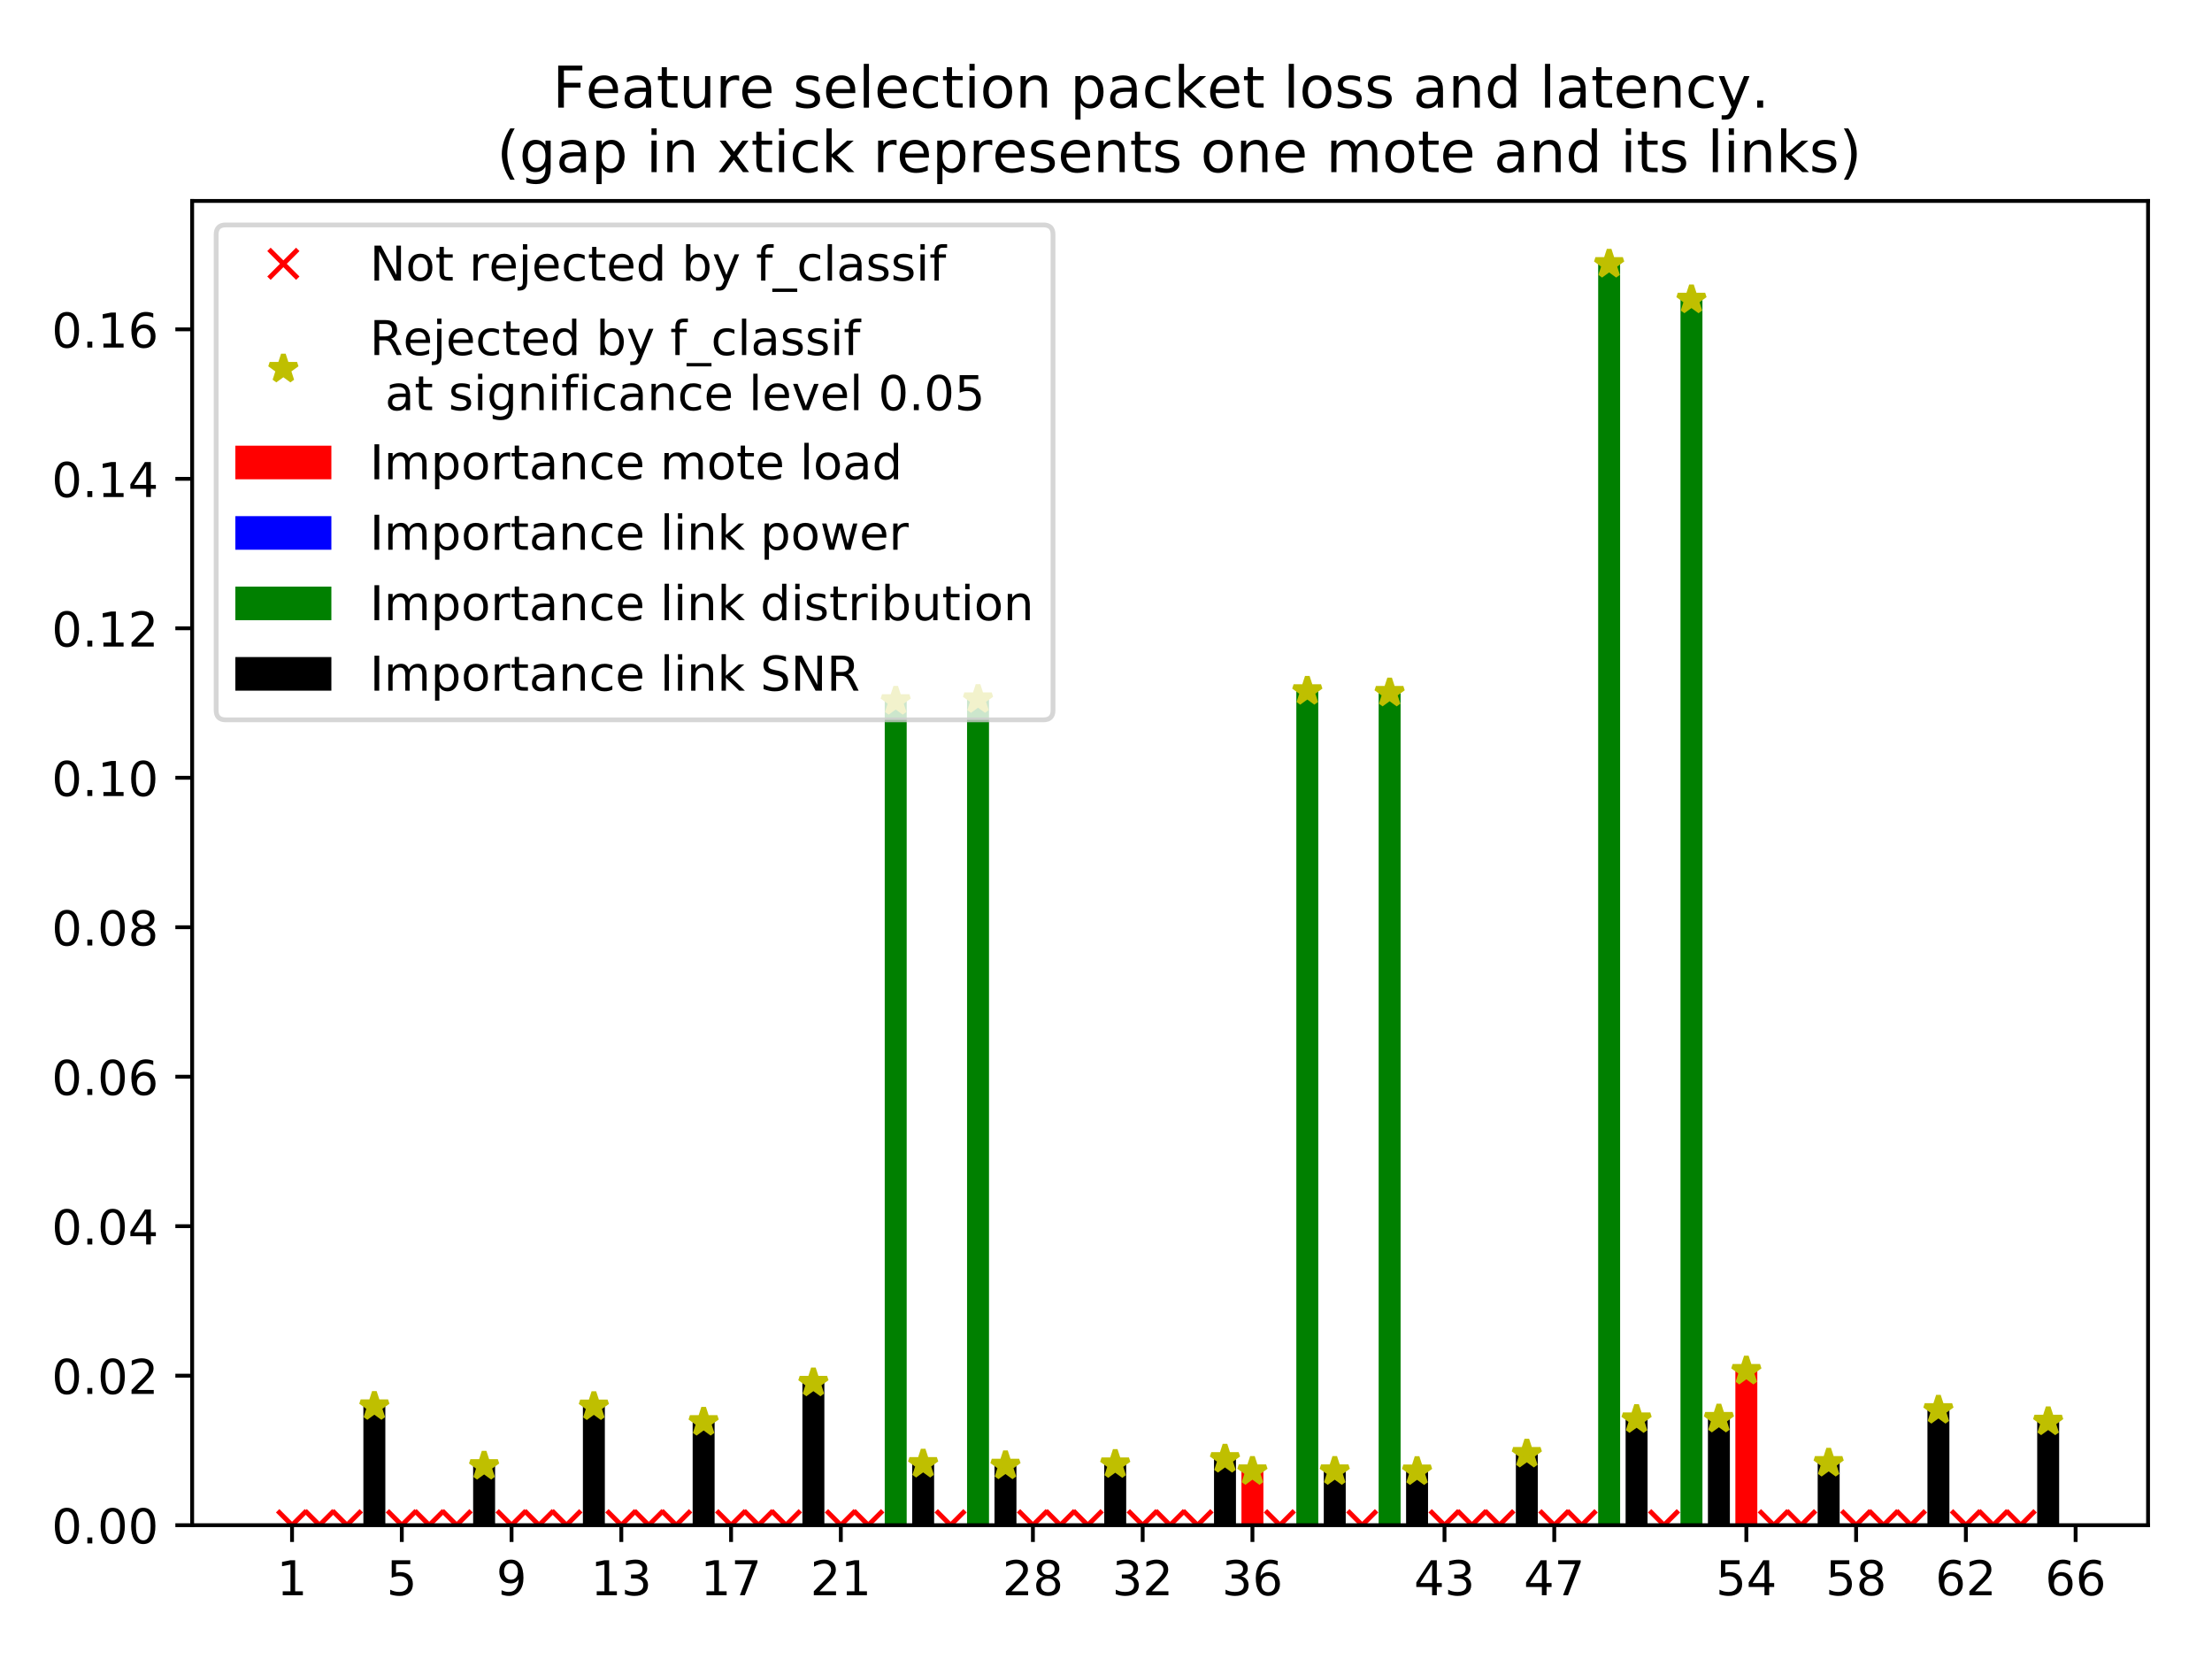 <?xml version="1.0" encoding="utf-8" standalone="no"?>
<!DOCTYPE svg PUBLIC "-//W3C//DTD SVG 1.1//EN"
  "http://www.w3.org/Graphics/SVG/1.1/DTD/svg11.dtd">
<!-- Created with matplotlib (https://matplotlib.org/) -->
<svg height="345.6pt" version="1.1" viewBox="0 0 460.8 345.6" width="460.8pt" xmlns="http://www.w3.org/2000/svg" xmlns:xlink="http://www.w3.org/1999/xlink">
 <defs>
  <style type="text/css">
*{stroke-linecap:butt;stroke-linejoin:round;}
  </style>
 </defs>
 <g id="figure_1">
  <g id="patch_1">
   <path d="M 0 345.6 
L 460.8 345.6 
L 460.8 0 
L 0 0 
z
" style="fill:#ffffff;"/>
  </g>
  <g id="axes_1">
   <g id="patch_2">
    <path d="M 40.03 317.72 
L 447.48 317.72 
L 447.48 41.856 
L 40.03 41.856 
z
" style="fill:#ffffff;"/>
   </g>
   <g id="patch_3">
    <path clip-path="url(#p08316caf05)" d="M 58.55 317.72 
L 63.123 317.72 
L 63.123 317.72 
L 58.55 317.72 
z
" style="fill:#ff0000;"/>
   </g>
   <g id="patch_4">
    <path clip-path="url(#p08316caf05)" d="M 81.415 317.72 
L 85.988 317.72 
L 85.988 317.72 
L 81.415 317.72 
z
" style="fill:#ff0000;"/>
   </g>
   <g id="patch_5">
    <path clip-path="url(#p08316caf05)" d="M 104.28 317.72 
L 108.853 317.72 
L 108.853 317.72 
L 104.28 317.72 
z
" style="fill:#ff0000;"/>
   </g>
   <g id="patch_6">
    <path clip-path="url(#p08316caf05)" d="M 127.145 317.72 
L 131.718 317.72 
L 131.718 317.72 
L 127.145 317.72 
z
" style="fill:#ff0000;"/>
   </g>
   <g id="patch_7">
    <path clip-path="url(#p08316caf05)" d="M 150.009 317.72 
L 154.582 317.72 
L 154.582 317.72 
L 150.009 317.72 
z
" style="fill:#ff0000;"/>
   </g>
   <g id="patch_8">
    <path clip-path="url(#p08316caf05)" d="M 172.874 317.72 
L 177.447 317.72 
L 177.447 317.72 
L 172.874 317.72 
z
" style="fill:#ff0000;"/>
   </g>
   <g id="patch_9">
    <path clip-path="url(#p08316caf05)" d="M 212.888 317.72 
L 217.461 317.72 
L 217.461 317.72 
L 212.888 317.72 
z
" style="fill:#ff0000;"/>
   </g>
   <g id="patch_10">
    <path clip-path="url(#p08316caf05)" d="M 235.752 317.72 
L 240.325 317.72 
L 240.325 317.72 
L 235.752 317.72 
z
" style="fill:#ff0000;"/>
   </g>
   <g id="patch_11">
    <path clip-path="url(#p08316caf05)" d="M 258.617 317.72 
L 263.19 317.72 
L 263.19 306.488 
L 258.617 306.488 
z
" style="fill:#ff0000;"/>
   </g>
   <g id="patch_12">
    <path clip-path="url(#p08316caf05)" d="M 298.63 317.72 
L 303.203 317.72 
L 303.203 317.72 
L 298.63 317.72 
z
" style="fill:#ff0000;"/>
   </g>
   <g id="patch_13">
    <path clip-path="url(#p08316caf05)" d="M 321.495 317.72 
L 326.068 317.72 
L 326.068 317.72 
L 321.495 317.72 
z
" style="fill:#ff0000;"/>
   </g>
   <g id="patch_14">
    <path clip-path="url(#p08316caf05)" d="M 361.509 317.72 
L 366.081 317.72 
L 366.081 285.573 
L 361.509 285.573 
z
" style="fill:#ff0000;"/>
   </g>
   <g id="patch_15">
    <path clip-path="url(#p08316caf05)" d="M 384.373 317.72 
L 388.946 317.72 
L 388.946 317.72 
L 384.373 317.72 
z
" style="fill:#ff0000;"/>
   </g>
   <g id="patch_16">
    <path clip-path="url(#p08316caf05)" d="M 407.238 317.72 
L 411.811 317.72 
L 411.811 317.72 
L 407.238 317.72 
z
" style="fill:#ff0000;"/>
   </g>
   <g id="patch_17">
    <path clip-path="url(#p08316caf05)" d="M 64.267 317.72 
L 68.84 317.72 
L 68.84 317.72 
L 64.267 317.72 
z
" style="fill:#0000ff;"/>
   </g>
   <g id="patch_18">
    <path clip-path="url(#p08316caf05)" d="M 87.131 317.72 
L 91.704 317.72 
L 91.704 317.72 
L 87.131 317.72 
z
" style="fill:#0000ff;"/>
   </g>
   <g id="patch_19">
    <path clip-path="url(#p08316caf05)" d="M 109.996 317.72 
L 114.569 317.72 
L 114.569 317.72 
L 109.996 317.72 
z
" style="fill:#0000ff;"/>
   </g>
   <g id="patch_20">
    <path clip-path="url(#p08316caf05)" d="M 132.861 317.72 
L 137.434 317.72 
L 137.434 317.72 
L 132.861 317.72 
z
" style="fill:#0000ff;"/>
   </g>
   <g id="patch_21">
    <path clip-path="url(#p08316caf05)" d="M 155.726 317.72 
L 160.299 317.72 
L 160.299 317.72 
L 155.726 317.72 
z
" style="fill:#0000ff;"/>
   </g>
   <g id="patch_22">
    <path clip-path="url(#p08316caf05)" d="M 178.59 317.72 
L 183.163 317.72 
L 183.163 317.72 
L 178.59 317.72 
z
" style="fill:#0000ff;"/>
   </g>
   <g id="patch_23">
    <path clip-path="url(#p08316caf05)" d="M 195.739 317.72 
L 200.312 317.72 
L 200.312 317.72 
L 195.739 317.72 
z
" style="fill:#0000ff;"/>
   </g>
   <g id="patch_24">
    <path clip-path="url(#p08316caf05)" d="M 218.604 317.72 
L 223.177 317.72 
L 223.177 317.72 
L 218.604 317.72 
z
" style="fill:#0000ff;"/>
   </g>
   <g id="patch_25">
    <path clip-path="url(#p08316caf05)" d="M 241.469 317.72 
L 246.041 317.72 
L 246.041 317.72 
L 241.469 317.72 
z
" style="fill:#0000ff;"/>
   </g>
   <g id="patch_26">
    <path clip-path="url(#p08316caf05)" d="M 264.333 317.72 
L 268.906 317.72 
L 268.906 317.72 
L 264.333 317.72 
z
" style="fill:#0000ff;"/>
   </g>
   <g id="patch_27">
    <path clip-path="url(#p08316caf05)" d="M 281.482 317.72 
L 286.055 317.72 
L 286.055 317.72 
L 281.482 317.72 
z
" style="fill:#0000ff;"/>
   </g>
   <g id="patch_28">
    <path clip-path="url(#p08316caf05)" d="M 304.347 317.72 
L 308.92 317.72 
L 308.92 317.72 
L 304.347 317.72 
z
" style="fill:#0000ff;"/>
   </g>
   <g id="patch_29">
    <path clip-path="url(#p08316caf05)" d="M 327.211 317.72 
L 331.784 317.72 
L 331.784 317.72 
L 327.211 317.72 
z
" style="fill:#0000ff;"/>
   </g>
   <g id="patch_30">
    <path clip-path="url(#p08316caf05)" d="M 344.36 317.72 
L 348.933 317.72 
L 348.933 317.72 
L 344.36 317.72 
z
" style="fill:#0000ff;"/>
   </g>
   <g id="patch_31">
    <path clip-path="url(#p08316caf05)" d="M 367.225 317.72 
L 371.798 317.72 
L 371.798 317.72 
L 367.225 317.72 
z
" style="fill:#0000ff;"/>
   </g>
   <g id="patch_32">
    <path clip-path="url(#p08316caf05)" d="M 390.089 317.72 
L 394.662 317.72 
L 394.662 317.72 
L 390.089 317.72 
z
" style="fill:#0000ff;"/>
   </g>
   <g id="patch_33">
    <path clip-path="url(#p08316caf05)" d="M 412.954 317.72 
L 417.527 317.72 
L 417.527 317.72 
L 412.954 317.72 
z
" style="fill:#0000ff;"/>
   </g>
   <g id="patch_34">
    <path clip-path="url(#p08316caf05)" d="M 69.983 317.72 
L 74.556 317.72 
L 74.556 317.72 
L 69.983 317.72 
z
" style="fill:#008000;"/>
   </g>
   <g id="patch_35">
    <path clip-path="url(#p08316caf05)" d="M 92.848 317.72 
L 97.421 317.72 
L 97.421 317.72 
L 92.848 317.72 
z
" style="fill:#008000;"/>
   </g>
   <g id="patch_36">
    <path clip-path="url(#p08316caf05)" d="M 115.712 317.72 
L 120.285 317.72 
L 120.285 317.72 
L 115.712 317.72 
z
" style="fill:#008000;"/>
   </g>
   <g id="patch_37">
    <path clip-path="url(#p08316caf05)" d="M 138.577 317.72 
L 143.15 317.72 
L 143.15 317.72 
L 138.577 317.72 
z
" style="fill:#008000;"/>
   </g>
   <g id="patch_38">
    <path clip-path="url(#p08316caf05)" d="M 161.442 317.72 
L 166.015 317.72 
L 166.015 317.72 
L 161.442 317.72 
z
" style="fill:#008000;"/>
   </g>
   <g id="patch_39">
    <path clip-path="url(#p08316caf05)" d="M 184.307 317.72 
L 188.88 317.72 
L 188.88 146.043 
L 184.307 146.043 
z
" style="fill:#008000;"/>
   </g>
   <g id="patch_40">
    <path clip-path="url(#p08316caf05)" d="M 201.455 317.72 
L 206.028 317.72 
L 206.028 145.668 
L 201.455 145.668 
z
" style="fill:#008000;"/>
   </g>
   <g id="patch_41">
    <path clip-path="url(#p08316caf05)" d="M 224.32 317.72 
L 228.893 317.72 
L 228.893 317.72 
L 224.32 317.72 
z
" style="fill:#008000;"/>
   </g>
   <g id="patch_42">
    <path clip-path="url(#p08316caf05)" d="M 247.185 317.72 
L 251.758 317.72 
L 251.758 317.72 
L 247.185 317.72 
z
" style="fill:#008000;"/>
   </g>
   <g id="patch_43">
    <path clip-path="url(#p08316caf05)" d="M 270.049 317.72 
L 274.622 317.72 
L 274.622 143.965 
L 270.049 143.965 
z
" style="fill:#008000;"/>
   </g>
   <g id="patch_44">
    <path clip-path="url(#p08316caf05)" d="M 287.198 317.72 
L 291.771 317.72 
L 291.771 144.32 
L 287.198 144.32 
z
" style="fill:#008000;"/>
   </g>
   <g id="patch_45">
    <path clip-path="url(#p08316caf05)" d="M 310.063 317.72 
L 314.636 317.72 
L 314.636 317.72 
L 310.063 317.72 
z
" style="fill:#008000;"/>
   </g>
   <g id="patch_46">
    <path clip-path="url(#p08316caf05)" d="M 332.928 317.72 
L 337.501 317.72 
L 337.501 54.992 
L 332.928 54.992 
z
" style="fill:#008000;"/>
   </g>
   <g id="patch_47">
    <path clip-path="url(#p08316caf05)" d="M 350.076 317.72 
L 354.649 317.72 
L 354.649 62.417 
L 350.076 62.417 
z
" style="fill:#008000;"/>
   </g>
   <g id="patch_48">
    <path clip-path="url(#p08316caf05)" d="M 372.941 317.72 
L 377.514 317.72 
L 377.514 317.72 
L 372.941 317.72 
z
" style="fill:#008000;"/>
   </g>
   <g id="patch_49">
    <path clip-path="url(#p08316caf05)" d="M 395.806 317.72 
L 400.379 317.72 
L 400.379 317.72 
L 395.806 317.72 
z
" style="fill:#008000;"/>
   </g>
   <g id="patch_50">
    <path clip-path="url(#p08316caf05)" d="M 418.67 317.72 
L 423.243 317.72 
L 423.243 317.72 
L 418.67 317.72 
z
" style="fill:#008000;"/>
   </g>
   <g id="patch_51">
    <path clip-path="url(#p08316caf05)" d="M 75.699 317.72 
L 80.272 317.72 
L 80.272 292.943 
L 75.699 292.943 
z
"/>
   </g>
   <g id="patch_52">
    <path clip-path="url(#p08316caf05)" d="M 98.564 317.72 
L 103.137 317.72 
L 103.137 305.39 
L 98.564 305.39 
z
"/>
   </g>
   <g id="patch_53">
    <path clip-path="url(#p08316caf05)" d="M 121.429 317.72 
L 126.001 317.72 
L 126.001 292.983 
L 121.429 292.983 
z
"/>
   </g>
   <g id="patch_54">
    <path clip-path="url(#p08316caf05)" d="M 144.293 317.72 
L 148.866 317.72 
L 148.866 296.23 
L 144.293 296.23 
z
"/>
   </g>
   <g id="patch_55">
    <path clip-path="url(#p08316caf05)" d="M 167.158 317.72 
L 171.731 317.72 
L 171.731 288.041 
L 167.158 288.041 
z
"/>
   </g>
   <g id="patch_56">
    <path clip-path="url(#p08316caf05)" d="M 190.023 317.72 
L 194.596 317.72 
L 194.596 304.963 
L 190.023 304.963 
z
"/>
   </g>
   <g id="patch_57">
    <path clip-path="url(#p08316caf05)" d="M 207.171 317.72 
L 211.744 317.72 
L 211.744 305.307 
L 207.171 305.307 
z
"/>
   </g>
   <g id="patch_58">
    <path clip-path="url(#p08316caf05)" d="M 230.036 317.72 
L 234.609 317.72 
L 234.609 305.034 
L 230.036 305.034 
z
"/>
   </g>
   <g id="patch_59">
    <path clip-path="url(#p08316caf05)" d="M 252.901 317.72 
L 257.474 317.72 
L 257.474 303.934 
L 252.901 303.934 
z
"/>
   </g>
   <g id="patch_60">
    <path clip-path="url(#p08316caf05)" d="M 275.766 317.72 
L 280.339 317.72 
L 280.339 306.49 
L 275.766 306.49 
z
"/>
   </g>
   <g id="patch_61">
    <path clip-path="url(#p08316caf05)" d="M 292.914 317.72 
L 297.487 317.72 
L 297.487 306.513 
L 292.914 306.513 
z
"/>
   </g>
   <g id="patch_62">
    <path clip-path="url(#p08316caf05)" d="M 315.779 317.72 
L 320.352 317.72 
L 320.352 302.867 
L 315.779 302.867 
z
"/>
   </g>
   <g id="patch_63">
    <path clip-path="url(#p08316caf05)" d="M 338.644 317.72 
L 343.217 317.72 
L 343.217 295.668 
L 338.644 295.668 
z
"/>
   </g>
   <g id="patch_64">
    <path clip-path="url(#p08316caf05)" d="M 355.792 317.72 
L 360.365 317.72 
L 360.365 295.567 
L 355.792 295.567 
z
"/>
   </g>
   <g id="patch_65">
    <path clip-path="url(#p08316caf05)" d="M 378.657 317.72 
L 383.23 317.72 
L 383.23 304.761 
L 378.657 304.761 
z
"/>
   </g>
   <g id="patch_66">
    <path clip-path="url(#p08316caf05)" d="M 401.522 317.72 
L 406.095 317.72 
L 406.095 293.732 
L 401.522 293.732 
z
"/>
   </g>
   <g id="patch_67">
    <path clip-path="url(#p08316caf05)" d="M 424.387 317.72 
L 428.96 317.72 
L 428.96 296.138 
L 424.387 296.138 
z
"/>
   </g>
   <g id="matplotlib.axis_1">
    <g id="xtick_1">
     <g id="line2d_1">
      <defs>
       <path d="M 0 0 
L 0 3.5 
" id="m1c63c457c6" style="stroke:#000000;stroke-width:0.8;"/>
      </defs>
      <g>
       <use style="stroke:#000000;stroke-width:0.8;" x="60.837" xlink:href="#m1c63c457c6" y="317.72"/>
      </g>
     </g>
     <g id="text_1">
      <!-- 1 -->
      <defs>
       <path d="M 12.406 8.297 
L 28.516 8.297 
L 28.516 63.922 
L 10.984 60.406 
L 10.984 69.391 
L 28.422 72.906 
L 38.281 72.906 
L 38.281 8.297 
L 54.391 8.297 
L 54.391 0 
L 12.406 0 
z
" id="DejaVuSans-49"/>
      </defs>
      <g transform="translate(57.656 332.318)scale(0.1 -0.1)">
       <use xlink:href="#DejaVuSans-49"/>
      </g>
     </g>
    </g>
    <g id="xtick_2">
     <g id="line2d_2">
      <g>
       <use style="stroke:#000000;stroke-width:0.8;" x="83.702" xlink:href="#m1c63c457c6" y="317.72"/>
      </g>
     </g>
     <g id="text_2">
      <!-- 5 -->
      <defs>
       <path d="M 10.797 72.906 
L 49.516 72.906 
L 49.516 64.594 
L 19.828 64.594 
L 19.828 46.734 
Q 21.969 47.469 24.109 47.828 
Q 26.266 48.188 28.422 48.188 
Q 40.625 48.188 47.75 41.5 
Q 54.891 34.812 54.891 23.391 
Q 54.891 11.625 47.562 5.094 
Q 40.234 -1.422 26.906 -1.422 
Q 22.312 -1.422 17.547 -0.641 
Q 12.797 0.141 7.719 1.703 
L 7.719 11.625 
Q 12.109 9.234 16.797 8.062 
Q 21.484 6.891 26.703 6.891 
Q 35.156 6.891 40.078 11.328 
Q 45.016 15.766 45.016 23.391 
Q 45.016 31 40.078 35.438 
Q 35.156 39.891 26.703 39.891 
Q 22.75 39.891 18.812 39.016 
Q 14.891 38.141 10.797 36.281 
z
" id="DejaVuSans-53"/>
      </defs>
      <g transform="translate(80.52 332.318)scale(0.1 -0.1)">
       <use xlink:href="#DejaVuSans-53"/>
      </g>
     </g>
    </g>
    <g id="xtick_3">
     <g id="line2d_3">
      <g>
       <use style="stroke:#000000;stroke-width:0.8;" x="106.566" xlink:href="#m1c63c457c6" y="317.72"/>
      </g>
     </g>
     <g id="text_3">
      <!-- 9 -->
      <defs>
       <path d="M 10.984 1.516 
L 10.984 10.5 
Q 14.703 8.734 18.5 7.812 
Q 22.312 6.891 25.984 6.891 
Q 35.75 6.891 40.891 13.453 
Q 46.047 20.016 46.781 33.406 
Q 43.953 29.203 39.594 26.953 
Q 35.25 24.703 29.984 24.703 
Q 19.047 24.703 12.672 31.312 
Q 6.297 37.938 6.297 49.422 
Q 6.297 60.641 12.938 67.422 
Q 19.578 74.219 30.609 74.219 
Q 43.266 74.219 49.922 64.516 
Q 56.594 54.828 56.594 36.375 
Q 56.594 19.141 48.406 8.859 
Q 40.234 -1.422 26.422 -1.422 
Q 22.703 -1.422 18.891 -0.688 
Q 15.094 0.047 10.984 1.516 
z
M 30.609 32.422 
Q 37.25 32.422 41.125 36.953 
Q 45.016 41.5 45.016 49.422 
Q 45.016 57.281 41.125 61.844 
Q 37.25 66.406 30.609 66.406 
Q 23.969 66.406 20.094 61.844 
Q 16.219 57.281 16.219 49.422 
Q 16.219 41.5 20.094 36.953 
Q 23.969 32.422 30.609 32.422 
z
" id="DejaVuSans-57"/>
      </defs>
      <g transform="translate(103.385 332.318)scale(0.1 -0.1)">
       <use xlink:href="#DejaVuSans-57"/>
      </g>
     </g>
    </g>
    <g id="xtick_4">
     <g id="line2d_4">
      <g>
       <use style="stroke:#000000;stroke-width:0.8;" x="129.431" xlink:href="#m1c63c457c6" y="317.72"/>
      </g>
     </g>
     <g id="text_4">
      <!-- 13 -->
      <defs>
       <path d="M 40.578 39.312 
Q 47.656 37.797 51.625 33 
Q 55.609 28.219 55.609 21.188 
Q 55.609 10.406 48.188 4.484 
Q 40.766 -1.422 27.094 -1.422 
Q 22.516 -1.422 17.656 -0.516 
Q 12.797 0.391 7.625 2.203 
L 7.625 11.719 
Q 11.719 9.328 16.594 8.109 
Q 21.484 6.891 26.812 6.891 
Q 36.078 6.891 40.938 10.547 
Q 45.797 14.203 45.797 21.188 
Q 45.797 27.641 41.281 31.266 
Q 36.766 34.906 28.719 34.906 
L 20.219 34.906 
L 20.219 43.016 
L 29.109 43.016 
Q 36.375 43.016 40.234 45.922 
Q 44.094 48.828 44.094 54.297 
Q 44.094 59.906 40.109 62.906 
Q 36.141 65.922 28.719 65.922 
Q 24.656 65.922 20.016 65.031 
Q 15.375 64.156 9.812 62.312 
L 9.812 71.094 
Q 15.438 72.656 20.344 73.438 
Q 25.25 74.219 29.594 74.219 
Q 40.828 74.219 47.359 69.109 
Q 53.906 64.016 53.906 55.328 
Q 53.906 49.266 50.438 45.094 
Q 46.969 40.922 40.578 39.312 
z
" id="DejaVuSans-51"/>
      </defs>
      <g transform="translate(123.069 332.318)scale(0.1 -0.1)">
       <use xlink:href="#DejaVuSans-49"/>
       <use x="63.623" xlink:href="#DejaVuSans-51"/>
      </g>
     </g>
    </g>
    <g id="xtick_5">
     <g id="line2d_5">
      <g>
       <use style="stroke:#000000;stroke-width:0.8;" x="152.296" xlink:href="#m1c63c457c6" y="317.72"/>
      </g>
     </g>
     <g id="text_5">
      <!-- 17 -->
      <defs>
       <path d="M 8.203 72.906 
L 55.078 72.906 
L 55.078 68.703 
L 28.609 0 
L 18.312 0 
L 43.219 64.594 
L 8.203 64.594 
z
" id="DejaVuSans-55"/>
      </defs>
      <g transform="translate(145.933 332.318)scale(0.1 -0.1)">
       <use xlink:href="#DejaVuSans-49"/>
       <use x="63.623" xlink:href="#DejaVuSans-55"/>
      </g>
     </g>
    </g>
    <g id="xtick_6">
     <g id="line2d_6">
      <g>
       <use style="stroke:#000000;stroke-width:0.8;" x="175.161" xlink:href="#m1c63c457c6" y="317.72"/>
      </g>
     </g>
     <g id="text_6">
      <!-- 21 -->
      <defs>
       <path d="M 19.188 8.297 
L 53.609 8.297 
L 53.609 0 
L 7.328 0 
L 7.328 8.297 
Q 12.938 14.109 22.625 23.891 
Q 32.328 33.688 34.812 36.531 
Q 39.547 41.844 41.422 45.531 
Q 43.312 49.219 43.312 52.781 
Q 43.312 58.594 39.234 62.25 
Q 35.156 65.922 28.609 65.922 
Q 23.969 65.922 18.812 64.312 
Q 13.672 62.703 7.812 59.422 
L 7.812 69.391 
Q 13.766 71.781 18.938 73 
Q 24.125 74.219 28.422 74.219 
Q 39.75 74.219 46.484 68.547 
Q 53.219 62.891 53.219 53.422 
Q 53.219 48.922 51.531 44.891 
Q 49.859 40.875 45.406 35.406 
Q 44.188 33.984 37.641 27.219 
Q 31.109 20.453 19.188 8.297 
z
" id="DejaVuSans-50"/>
      </defs>
      <g transform="translate(168.798 332.318)scale(0.1 -0.1)">
       <use xlink:href="#DejaVuSans-50"/>
       <use x="63.623" xlink:href="#DejaVuSans-49"/>
      </g>
     </g>
    </g>
    <g id="xtick_7">
     <g id="line2d_7">
      <g>
       <use style="stroke:#000000;stroke-width:0.8;" x="215.174" xlink:href="#m1c63c457c6" y="317.72"/>
      </g>
     </g>
     <g id="text_7">
      <!-- 28 -->
      <defs>
       <path d="M 31.781 34.625 
Q 24.75 34.625 20.719 30.859 
Q 16.703 27.094 16.703 20.516 
Q 16.703 13.922 20.719 10.156 
Q 24.75 6.391 31.781 6.391 
Q 38.812 6.391 42.859 10.172 
Q 46.922 13.969 46.922 20.516 
Q 46.922 27.094 42.891 30.859 
Q 38.875 34.625 31.781 34.625 
z
M 21.922 38.812 
Q 15.578 40.375 12.031 44.719 
Q 8.5 49.078 8.5 55.328 
Q 8.5 64.062 14.719 69.141 
Q 20.953 74.219 31.781 74.219 
Q 42.672 74.219 48.875 69.141 
Q 55.078 64.062 55.078 55.328 
Q 55.078 49.078 51.531 44.719 
Q 48 40.375 41.703 38.812 
Q 48.828 37.156 52.797 32.312 
Q 56.781 27.484 56.781 20.516 
Q 56.781 9.906 50.312 4.234 
Q 43.844 -1.422 31.781 -1.422 
Q 19.734 -1.422 13.25 4.234 
Q 6.781 9.906 6.781 20.516 
Q 6.781 27.484 10.781 32.312 
Q 14.797 37.156 21.922 38.812 
z
M 18.312 54.391 
Q 18.312 48.734 21.844 45.562 
Q 25.391 42.391 31.781 42.391 
Q 38.141 42.391 41.719 45.562 
Q 45.312 48.734 45.312 54.391 
Q 45.312 60.062 41.719 63.234 
Q 38.141 66.406 31.781 66.406 
Q 25.391 66.406 21.844 63.234 
Q 18.312 60.062 18.312 54.391 
z
" id="DejaVuSans-56"/>
      </defs>
      <g transform="translate(208.812 332.318)scale(0.1 -0.1)">
       <use xlink:href="#DejaVuSans-50"/>
       <use x="63.623" xlink:href="#DejaVuSans-56"/>
      </g>
     </g>
    </g>
    <g id="xtick_8">
     <g id="line2d_8">
      <g>
       <use style="stroke:#000000;stroke-width:0.8;" x="238.039" xlink:href="#m1c63c457c6" y="317.72"/>
      </g>
     </g>
     <g id="text_8">
      <!-- 32 -->
      <g transform="translate(231.676 332.318)scale(0.1 -0.1)">
       <use xlink:href="#DejaVuSans-51"/>
       <use x="63.623" xlink:href="#DejaVuSans-50"/>
      </g>
     </g>
    </g>
    <g id="xtick_9">
     <g id="line2d_9">
      <g>
       <use style="stroke:#000000;stroke-width:0.8;" x="260.904" xlink:href="#m1c63c457c6" y="317.72"/>
      </g>
     </g>
     <g id="text_9">
      <!-- 36 -->
      <defs>
       <path d="M 33.016 40.375 
Q 26.375 40.375 22.484 35.828 
Q 18.609 31.297 18.609 23.391 
Q 18.609 15.531 22.484 10.953 
Q 26.375 6.391 33.016 6.391 
Q 39.656 6.391 43.531 10.953 
Q 47.406 15.531 47.406 23.391 
Q 47.406 31.297 43.531 35.828 
Q 39.656 40.375 33.016 40.375 
z
M 52.594 71.297 
L 52.594 62.312 
Q 48.875 64.062 45.094 64.984 
Q 41.312 65.922 37.594 65.922 
Q 27.828 65.922 22.672 59.328 
Q 17.531 52.734 16.797 39.406 
Q 19.672 43.656 24.016 45.922 
Q 28.375 48.188 33.594 48.188 
Q 44.578 48.188 50.953 41.516 
Q 57.328 34.859 57.328 23.391 
Q 57.328 12.156 50.688 5.359 
Q 44.047 -1.422 33.016 -1.422 
Q 20.359 -1.422 13.672 8.266 
Q 6.984 17.969 6.984 36.375 
Q 6.984 53.656 15.188 63.938 
Q 23.391 74.219 37.203 74.219 
Q 40.922 74.219 44.703 73.484 
Q 48.484 72.75 52.594 71.297 
z
" id="DejaVuSans-54"/>
      </defs>
      <g transform="translate(254.541 332.318)scale(0.1 -0.1)">
       <use xlink:href="#DejaVuSans-51"/>
       <use x="63.623" xlink:href="#DejaVuSans-54"/>
      </g>
     </g>
    </g>
    <g id="xtick_10">
     <g id="line2d_10">
      <g>
       <use style="stroke:#000000;stroke-width:0.8;" x="300.917" xlink:href="#m1c63c457c6" y="317.72"/>
      </g>
     </g>
     <g id="text_10">
      <!-- 43 -->
      <defs>
       <path d="M 37.797 64.312 
L 12.891 25.391 
L 37.797 25.391 
z
M 35.203 72.906 
L 47.609 72.906 
L 47.609 25.391 
L 58.016 25.391 
L 58.016 17.188 
L 47.609 17.188 
L 47.609 0 
L 37.797 0 
L 37.797 17.188 
L 4.891 17.188 
L 4.891 26.703 
z
" id="DejaVuSans-52"/>
      </defs>
      <g transform="translate(294.554 332.318)scale(0.1 -0.1)">
       <use xlink:href="#DejaVuSans-52"/>
       <use x="63.623" xlink:href="#DejaVuSans-51"/>
      </g>
     </g>
    </g>
    <g id="xtick_11">
     <g id="line2d_11">
      <g>
       <use style="stroke:#000000;stroke-width:0.8;" x="323.782" xlink:href="#m1c63c457c6" y="317.72"/>
      </g>
     </g>
     <g id="text_11">
      <!-- 47 -->
      <g transform="translate(317.419 332.318)scale(0.1 -0.1)">
       <use xlink:href="#DejaVuSans-52"/>
       <use x="63.623" xlink:href="#DejaVuSans-55"/>
      </g>
     </g>
    </g>
    <g id="xtick_12">
     <g id="line2d_12">
      <g>
       <use style="stroke:#000000;stroke-width:0.8;" x="363.795" xlink:href="#m1c63c457c6" y="317.72"/>
      </g>
     </g>
     <g id="text_12">
      <!-- 54 -->
      <g transform="translate(357.432 332.318)scale(0.1 -0.1)">
       <use xlink:href="#DejaVuSans-53"/>
       <use x="63.623" xlink:href="#DejaVuSans-52"/>
      </g>
     </g>
    </g>
    <g id="xtick_13">
     <g id="line2d_13">
      <g>
       <use style="stroke:#000000;stroke-width:0.8;" x="386.66" xlink:href="#m1c63c457c6" y="317.72"/>
      </g>
     </g>
     <g id="text_13">
      <!-- 58 -->
      <g transform="translate(380.297 332.318)scale(0.1 -0.1)">
       <use xlink:href="#DejaVuSans-53"/>
       <use x="63.623" xlink:href="#DejaVuSans-56"/>
      </g>
     </g>
    </g>
    <g id="xtick_14">
     <g id="line2d_14">
      <g>
       <use style="stroke:#000000;stroke-width:0.8;" x="409.525" xlink:href="#m1c63c457c6" y="317.72"/>
      </g>
     </g>
     <g id="text_14">
      <!-- 62 -->
      <g transform="translate(403.162 332.318)scale(0.1 -0.1)">
       <use xlink:href="#DejaVuSans-54"/>
       <use x="63.623" xlink:href="#DejaVuSans-50"/>
      </g>
     </g>
    </g>
    <g id="xtick_15">
     <g id="line2d_15">
      <g>
       <use style="stroke:#000000;stroke-width:0.8;" x="432.389" xlink:href="#m1c63c457c6" y="317.72"/>
      </g>
     </g>
     <g id="text_15">
      <!-- 66 -->
      <g transform="translate(426.027 332.318)scale(0.1 -0.1)">
       <use xlink:href="#DejaVuSans-54"/>
       <use x="63.623" xlink:href="#DejaVuSans-54"/>
      </g>
     </g>
    </g>
   </g>
   <g id="matplotlib.axis_2">
    <g id="ytick_1">
     <g id="line2d_16">
      <defs>
       <path d="M 0 0 
L -3.5 0 
" id="md025ea1694" style="stroke:#000000;stroke-width:0.8;"/>
      </defs>
      <g>
       <use style="stroke:#000000;stroke-width:0.8;" x="40.03" xlink:href="#md025ea1694" y="317.72"/>
      </g>
     </g>
     <g id="text_16">
      <!-- 0.00 -->
      <defs>
       <path d="M 31.781 66.406 
Q 24.172 66.406 20.328 58.906 
Q 16.5 51.422 16.5 36.375 
Q 16.5 21.391 20.328 13.891 
Q 24.172 6.391 31.781 6.391 
Q 39.453 6.391 43.281 13.891 
Q 47.125 21.391 47.125 36.375 
Q 47.125 51.422 43.281 58.906 
Q 39.453 66.406 31.781 66.406 
z
M 31.781 74.219 
Q 44.047 74.219 50.516 64.516 
Q 56.984 54.828 56.984 36.375 
Q 56.984 17.969 50.516 8.266 
Q 44.047 -1.422 31.781 -1.422 
Q 19.531 -1.422 13.062 8.266 
Q 6.594 17.969 6.594 36.375 
Q 6.594 54.828 13.062 64.516 
Q 19.531 74.219 31.781 74.219 
z
" id="DejaVuSans-48"/>
       <path d="M 10.688 12.406 
L 21 12.406 
L 21 0 
L 10.688 0 
z
" id="DejaVuSans-46"/>
      </defs>
      <g transform="translate(10.764 321.519)scale(0.1 -0.1)">
       <use xlink:href="#DejaVuSans-48"/>
       <use x="63.623" xlink:href="#DejaVuSans-46"/>
       <use x="95.41" xlink:href="#DejaVuSans-48"/>
       <use x="159.033" xlink:href="#DejaVuSans-48"/>
      </g>
     </g>
    </g>
    <g id="ytick_2">
     <g id="line2d_17">
      <g>
       <use style="stroke:#000000;stroke-width:0.8;" x="40.03" xlink:href="#md025ea1694" y="286.581"/>
      </g>
     </g>
     <g id="text_17">
      <!-- 0.02 -->
      <g transform="translate(10.764 290.38)scale(0.1 -0.1)">
       <use xlink:href="#DejaVuSans-48"/>
       <use x="63.623" xlink:href="#DejaVuSans-46"/>
       <use x="95.41" xlink:href="#DejaVuSans-48"/>
       <use x="159.033" xlink:href="#DejaVuSans-50"/>
      </g>
     </g>
    </g>
    <g id="ytick_3">
     <g id="line2d_18">
      <g>
       <use style="stroke:#000000;stroke-width:0.8;" x="40.03" xlink:href="#md025ea1694" y="255.441"/>
      </g>
     </g>
     <g id="text_18">
      <!-- 0.04 -->
      <g transform="translate(10.764 259.24)scale(0.1 -0.1)">
       <use xlink:href="#DejaVuSans-48"/>
       <use x="63.623" xlink:href="#DejaVuSans-46"/>
       <use x="95.41" xlink:href="#DejaVuSans-48"/>
       <use x="159.033" xlink:href="#DejaVuSans-52"/>
      </g>
     </g>
    </g>
    <g id="ytick_4">
     <g id="line2d_19">
      <g>
       <use style="stroke:#000000;stroke-width:0.8;" x="40.03" xlink:href="#md025ea1694" y="224.302"/>
      </g>
     </g>
     <g id="text_19">
      <!-- 0.06 -->
      <g transform="translate(10.764 228.101)scale(0.1 -0.1)">
       <use xlink:href="#DejaVuSans-48"/>
       <use x="63.623" xlink:href="#DejaVuSans-46"/>
       <use x="95.41" xlink:href="#DejaVuSans-48"/>
       <use x="159.033" xlink:href="#DejaVuSans-54"/>
      </g>
     </g>
    </g>
    <g id="ytick_5">
     <g id="line2d_20">
      <g>
       <use style="stroke:#000000;stroke-width:0.8;" x="40.03" xlink:href="#md025ea1694" y="193.162"/>
      </g>
     </g>
     <g id="text_20">
      <!-- 0.08 -->
      <g transform="translate(10.764 196.962)scale(0.1 -0.1)">
       <use xlink:href="#DejaVuSans-48"/>
       <use x="63.623" xlink:href="#DejaVuSans-46"/>
       <use x="95.41" xlink:href="#DejaVuSans-48"/>
       <use x="159.033" xlink:href="#DejaVuSans-56"/>
      </g>
     </g>
    </g>
    <g id="ytick_6">
     <g id="line2d_21">
      <g>
       <use style="stroke:#000000;stroke-width:0.8;" x="40.03" xlink:href="#md025ea1694" y="162.023"/>
      </g>
     </g>
     <g id="text_21">
      <!-- 0.10 -->
      <g transform="translate(10.764 165.822)scale(0.1 -0.1)">
       <use xlink:href="#DejaVuSans-48"/>
       <use x="63.623" xlink:href="#DejaVuSans-46"/>
       <use x="95.41" xlink:href="#DejaVuSans-49"/>
       <use x="159.033" xlink:href="#DejaVuSans-48"/>
      </g>
     </g>
    </g>
    <g id="ytick_7">
     <g id="line2d_22">
      <g>
       <use style="stroke:#000000;stroke-width:0.8;" x="40.03" xlink:href="#md025ea1694" y="130.883"/>
      </g>
     </g>
     <g id="text_22">
      <!-- 0.12 -->
      <g transform="translate(10.764 134.683)scale(0.1 -0.1)">
       <use xlink:href="#DejaVuSans-48"/>
       <use x="63.623" xlink:href="#DejaVuSans-46"/>
       <use x="95.41" xlink:href="#DejaVuSans-49"/>
       <use x="159.033" xlink:href="#DejaVuSans-50"/>
      </g>
     </g>
    </g>
    <g id="ytick_8">
     <g id="line2d_23">
      <g>
       <use style="stroke:#000000;stroke-width:0.8;" x="40.03" xlink:href="#md025ea1694" y="99.744"/>
      </g>
     </g>
     <g id="text_23">
      <!-- 0.14 -->
      <g transform="translate(10.764 103.543)scale(0.1 -0.1)">
       <use xlink:href="#DejaVuSans-48"/>
       <use x="63.623" xlink:href="#DejaVuSans-46"/>
       <use x="95.41" xlink:href="#DejaVuSans-49"/>
       <use x="159.033" xlink:href="#DejaVuSans-52"/>
      </g>
     </g>
    </g>
    <g id="ytick_9">
     <g id="line2d_24">
      <g>
       <use style="stroke:#000000;stroke-width:0.8;" x="40.03" xlink:href="#md025ea1694" y="68.605"/>
      </g>
     </g>
     <g id="text_24">
      <!-- 0.16 -->
      <g transform="translate(10.764 72.404)scale(0.1 -0.1)">
       <use xlink:href="#DejaVuSans-48"/>
       <use x="63.623" xlink:href="#DejaVuSans-46"/>
       <use x="95.41" xlink:href="#DejaVuSans-49"/>
       <use x="159.033" xlink:href="#DejaVuSans-54"/>
      </g>
     </g>
    </g>
   </g>
   <g id="line2d_25">
    <defs>
     <path d="M -3 3 
L 3 -3 
M -3 -3 
L 3 3 
" id="m86d6393c84" style="stroke:#ff0000;"/>
    </defs>
    <g clip-path="url(#p08316caf05)">
     <use style="fill:#ff0000;stroke:#ff0000;" x="60.837" xlink:href="#m86d6393c84" y="317.72"/>
     <use style="fill:#ff0000;stroke:#ff0000;" x="66.553" xlink:href="#m86d6393c84" y="317.72"/>
     <use style="fill:#ff0000;stroke:#ff0000;" x="72.269" xlink:href="#m86d6393c84" y="317.72"/>
     <use style="fill:#ff0000;stroke:#ff0000;" x="83.702" xlink:href="#m86d6393c84" y="317.72"/>
     <use style="fill:#ff0000;stroke:#ff0000;" x="89.418" xlink:href="#m86d6393c84" y="317.72"/>
     <use style="fill:#ff0000;stroke:#ff0000;" x="95.134" xlink:href="#m86d6393c84" y="317.72"/>
     <use style="fill:#ff0000;stroke:#ff0000;" x="106.566" xlink:href="#m86d6393c84" y="317.72"/>
     <use style="fill:#ff0000;stroke:#ff0000;" x="112.283" xlink:href="#m86d6393c84" y="317.72"/>
     <use style="fill:#ff0000;stroke:#ff0000;" x="117.999" xlink:href="#m86d6393c84" y="317.72"/>
     <use style="fill:#ff0000;stroke:#ff0000;" x="129.431" xlink:href="#m86d6393c84" y="317.72"/>
     <use style="fill:#ff0000;stroke:#ff0000;" x="135.147" xlink:href="#m86d6393c84" y="317.72"/>
     <use style="fill:#ff0000;stroke:#ff0000;" x="140.864" xlink:href="#m86d6393c84" y="317.72"/>
     <use style="fill:#ff0000;stroke:#ff0000;" x="152.296" xlink:href="#m86d6393c84" y="317.72"/>
     <use style="fill:#ff0000;stroke:#ff0000;" x="158.012" xlink:href="#m86d6393c84" y="317.72"/>
     <use style="fill:#ff0000;stroke:#ff0000;" x="163.728" xlink:href="#m86d6393c84" y="317.72"/>
     <use style="fill:#ff0000;stroke:#ff0000;" x="175.161" xlink:href="#m86d6393c84" y="317.72"/>
     <use style="fill:#ff0000;stroke:#ff0000;" x="180.877" xlink:href="#m86d6393c84" y="317.72"/>
     <use style="fill:#ff0000;stroke:#ff0000;" x="198.025" xlink:href="#m86d6393c84" y="317.72"/>
     <use style="fill:#ff0000;stroke:#ff0000;" x="215.174" xlink:href="#m86d6393c84" y="317.72"/>
     <use style="fill:#ff0000;stroke:#ff0000;" x="220.89" xlink:href="#m86d6393c84" y="317.72"/>
     <use style="fill:#ff0000;stroke:#ff0000;" x="226.606" xlink:href="#m86d6393c84" y="317.72"/>
     <use style="fill:#ff0000;stroke:#ff0000;" x="238.039" xlink:href="#m86d6393c84" y="317.72"/>
     <use style="fill:#ff0000;stroke:#ff0000;" x="243.755" xlink:href="#m86d6393c84" y="317.72"/>
     <use style="fill:#ff0000;stroke:#ff0000;" x="249.471" xlink:href="#m86d6393c84" y="317.72"/>
     <use style="fill:#ff0000;stroke:#ff0000;" x="266.62" xlink:href="#m86d6393c84" y="317.72"/>
     <use style="fill:#ff0000;stroke:#ff0000;" x="283.768" xlink:href="#m86d6393c84" y="317.72"/>
     <use style="fill:#ff0000;stroke:#ff0000;" x="300.917" xlink:href="#m86d6393c84" y="317.72"/>
     <use style="fill:#ff0000;stroke:#ff0000;" x="306.633" xlink:href="#m86d6393c84" y="317.72"/>
     <use style="fill:#ff0000;stroke:#ff0000;" x="312.349" xlink:href="#m86d6393c84" y="317.72"/>
     <use style="fill:#ff0000;stroke:#ff0000;" x="323.782" xlink:href="#m86d6393c84" y="317.72"/>
     <use style="fill:#ff0000;stroke:#ff0000;" x="329.498" xlink:href="#m86d6393c84" y="317.72"/>
     <use style="fill:#ff0000;stroke:#ff0000;" x="346.646" xlink:href="#m86d6393c84" y="317.72"/>
     <use style="fill:#ff0000;stroke:#ff0000;" x="369.511" xlink:href="#m86d6393c84" y="317.72"/>
     <use style="fill:#ff0000;stroke:#ff0000;" x="375.227" xlink:href="#m86d6393c84" y="317.72"/>
     <use style="fill:#ff0000;stroke:#ff0000;" x="386.66" xlink:href="#m86d6393c84" y="317.72"/>
     <use style="fill:#ff0000;stroke:#ff0000;" x="392.376" xlink:href="#m86d6393c84" y="317.72"/>
     <use style="fill:#ff0000;stroke:#ff0000;" x="398.092" xlink:href="#m86d6393c84" y="317.72"/>
     <use style="fill:#ff0000;stroke:#ff0000;" x="409.525" xlink:href="#m86d6393c84" y="317.72"/>
     <use style="fill:#ff0000;stroke:#ff0000;" x="415.241" xlink:href="#m86d6393c84" y="317.72"/>
     <use style="fill:#ff0000;stroke:#ff0000;" x="420.957" xlink:href="#m86d6393c84" y="317.72"/>
    </g>
   </g>
   <g id="line2d_26">
    <defs>
     <path d="M 0 -3 
L -0.674 -0.927 
L -2.853 -0.927 
L -1.09 0.354 
L -1.763 2.427 
L -0 1.146 
L 1.763 2.427 
L 1.09 0.354 
L 2.853 -0.927 
L 0.674 -0.927 
z
" id="m717a38286d" style="stroke:#bfbf00;stroke-linejoin:bevel;"/>
    </defs>
    <g clip-path="url(#p08316caf05)">
     <use style="fill:#bfbf00;stroke:#bfbf00;stroke-linejoin:bevel;" x="77.985" xlink:href="#m717a38286d" y="292.943"/>
     <use style="fill:#bfbf00;stroke:#bfbf00;stroke-linejoin:bevel;" x="100.85" xlink:href="#m717a38286d" y="305.39"/>
     <use style="fill:#bfbf00;stroke:#bfbf00;stroke-linejoin:bevel;" x="123.715" xlink:href="#m717a38286d" y="292.983"/>
     <use style="fill:#bfbf00;stroke:#bfbf00;stroke-linejoin:bevel;" x="146.58" xlink:href="#m717a38286d" y="296.23"/>
     <use style="fill:#bfbf00;stroke:#bfbf00;stroke-linejoin:bevel;" x="169.445" xlink:href="#m717a38286d" y="288.041"/>
     <use style="fill:#bfbf00;stroke:#bfbf00;stroke-linejoin:bevel;" x="186.593" xlink:href="#m717a38286d" y="146.043"/>
     <use style="fill:#bfbf00;stroke:#bfbf00;stroke-linejoin:bevel;" x="192.309" xlink:href="#m717a38286d" y="304.963"/>
     <use style="fill:#bfbf00;stroke:#bfbf00;stroke-linejoin:bevel;" x="203.742" xlink:href="#m717a38286d" y="145.668"/>
     <use style="fill:#bfbf00;stroke:#bfbf00;stroke-linejoin:bevel;" x="209.458" xlink:href="#m717a38286d" y="305.307"/>
     <use style="fill:#bfbf00;stroke:#bfbf00;stroke-linejoin:bevel;" x="232.323" xlink:href="#m717a38286d" y="305.034"/>
     <use style="fill:#bfbf00;stroke:#bfbf00;stroke-linejoin:bevel;" x="255.187" xlink:href="#m717a38286d" y="303.934"/>
     <use style="fill:#bfbf00;stroke:#bfbf00;stroke-linejoin:bevel;" x="260.904" xlink:href="#m717a38286d" y="306.488"/>
     <use style="fill:#bfbf00;stroke:#bfbf00;stroke-linejoin:bevel;" x="272.336" xlink:href="#m717a38286d" y="143.965"/>
     <use style="fill:#bfbf00;stroke:#bfbf00;stroke-linejoin:bevel;" x="278.052" xlink:href="#m717a38286d" y="306.49"/>
     <use style="fill:#bfbf00;stroke:#bfbf00;stroke-linejoin:bevel;" x="289.485" xlink:href="#m717a38286d" y="144.32"/>
     <use style="fill:#bfbf00;stroke:#bfbf00;stroke-linejoin:bevel;" x="295.201" xlink:href="#m717a38286d" y="306.513"/>
     <use style="fill:#bfbf00;stroke:#bfbf00;stroke-linejoin:bevel;" x="318.065" xlink:href="#m717a38286d" y="302.867"/>
     <use style="fill:#bfbf00;stroke:#bfbf00;stroke-linejoin:bevel;" x="335.214" xlink:href="#m717a38286d" y="54.992"/>
     <use style="fill:#bfbf00;stroke:#bfbf00;stroke-linejoin:bevel;" x="340.93" xlink:href="#m717a38286d" y="295.668"/>
     <use style="fill:#bfbf00;stroke:#bfbf00;stroke-linejoin:bevel;" x="352.363" xlink:href="#m717a38286d" y="62.417"/>
     <use style="fill:#bfbf00;stroke:#bfbf00;stroke-linejoin:bevel;" x="358.079" xlink:href="#m717a38286d" y="295.567"/>
     <use style="fill:#bfbf00;stroke:#bfbf00;stroke-linejoin:bevel;" x="363.795" xlink:href="#m717a38286d" y="285.573"/>
     <use style="fill:#bfbf00;stroke:#bfbf00;stroke-linejoin:bevel;" x="380.944" xlink:href="#m717a38286d" y="304.761"/>
     <use style="fill:#bfbf00;stroke:#bfbf00;stroke-linejoin:bevel;" x="403.808" xlink:href="#m717a38286d" y="293.732"/>
     <use style="fill:#bfbf00;stroke:#bfbf00;stroke-linejoin:bevel;" x="426.673" xlink:href="#m717a38286d" y="296.138"/>
    </g>
   </g>
   <g id="patch_68">
    <path d="M 40.03 317.72 
L 40.03 41.856 
" style="fill:none;stroke:#000000;stroke-linecap:square;stroke-linejoin:miter;stroke-width:0.8;"/>
   </g>
   <g id="patch_69">
    <path d="M 447.48 317.72 
L 447.48 41.856 
" style="fill:none;stroke:#000000;stroke-linecap:square;stroke-linejoin:miter;stroke-width:0.8;"/>
   </g>
   <g id="patch_70">
    <path d="M 40.03 317.72 
L 447.48 317.72 
" style="fill:none;stroke:#000000;stroke-linecap:square;stroke-linejoin:miter;stroke-width:0.8;"/>
   </g>
   <g id="patch_71">
    <path d="M 40.03 41.856 
L 447.48 41.856 
" style="fill:none;stroke:#000000;stroke-linecap:square;stroke-linejoin:miter;stroke-width:0.8;"/>
   </g>
   <g id="text_25">
    <!-- Feature selection packet loss and latency.  -->
    <defs>
     <path d="M 9.812 72.906 
L 51.703 72.906 
L 51.703 64.594 
L 19.672 64.594 
L 19.672 43.109 
L 48.578 43.109 
L 48.578 34.812 
L 19.672 34.812 
L 19.672 0 
L 9.812 0 
z
" id="DejaVuSans-70"/>
     <path d="M 56.203 29.594 
L 56.203 25.203 
L 14.891 25.203 
Q 15.484 15.922 20.484 11.062 
Q 25.484 6.203 34.422 6.203 
Q 39.594 6.203 44.453 7.469 
Q 49.312 8.734 54.109 11.281 
L 54.109 2.781 
Q 49.266 0.734 44.188 -0.344 
Q 39.109 -1.422 33.891 -1.422 
Q 20.797 -1.422 13.156 6.188 
Q 5.516 13.812 5.516 26.812 
Q 5.516 40.234 12.766 48.109 
Q 20.016 56 32.328 56 
Q 43.359 56 49.781 48.891 
Q 56.203 41.797 56.203 29.594 
z
M 47.219 32.234 
Q 47.125 39.594 43.094 43.984 
Q 39.062 48.391 32.422 48.391 
Q 24.906 48.391 20.391 44.141 
Q 15.875 39.891 15.188 32.172 
z
" id="DejaVuSans-101"/>
     <path d="M 34.281 27.484 
Q 23.391 27.484 19.188 25 
Q 14.984 22.516 14.984 16.5 
Q 14.984 11.719 18.141 8.906 
Q 21.297 6.109 26.703 6.109 
Q 34.188 6.109 38.703 11.406 
Q 43.219 16.703 43.219 25.484 
L 43.219 27.484 
z
M 52.203 31.203 
L 52.203 0 
L 43.219 0 
L 43.219 8.297 
Q 40.141 3.328 35.547 0.953 
Q 30.953 -1.422 24.312 -1.422 
Q 15.922 -1.422 10.953 3.297 
Q 6 8.016 6 15.922 
Q 6 25.141 12.172 29.828 
Q 18.359 34.516 30.609 34.516 
L 43.219 34.516 
L 43.219 35.406 
Q 43.219 41.609 39.141 45 
Q 35.062 48.391 27.688 48.391 
Q 23 48.391 18.547 47.266 
Q 14.109 46.141 10.016 43.891 
L 10.016 52.203 
Q 14.938 54.109 19.578 55.047 
Q 24.219 56 28.609 56 
Q 40.484 56 46.344 49.844 
Q 52.203 43.703 52.203 31.203 
z
" id="DejaVuSans-97"/>
     <path d="M 18.312 70.219 
L 18.312 54.688 
L 36.812 54.688 
L 36.812 47.703 
L 18.312 47.703 
L 18.312 18.016 
Q 18.312 11.328 20.141 9.422 
Q 21.969 7.516 27.594 7.516 
L 36.812 7.516 
L 36.812 0 
L 27.594 0 
Q 17.188 0 13.234 3.875 
Q 9.281 7.766 9.281 18.016 
L 9.281 47.703 
L 2.688 47.703 
L 2.688 54.688 
L 9.281 54.688 
L 9.281 70.219 
z
" id="DejaVuSans-116"/>
     <path d="M 8.5 21.578 
L 8.5 54.688 
L 17.484 54.688 
L 17.484 21.922 
Q 17.484 14.156 20.5 10.266 
Q 23.531 6.391 29.594 6.391 
Q 36.859 6.391 41.078 11.031 
Q 45.312 15.672 45.312 23.688 
L 45.312 54.688 
L 54.297 54.688 
L 54.297 0 
L 45.312 0 
L 45.312 8.406 
Q 42.047 3.422 37.719 1 
Q 33.406 -1.422 27.688 -1.422 
Q 18.266 -1.422 13.375 4.438 
Q 8.5 10.297 8.5 21.578 
z
M 31.109 56 
z
" id="DejaVuSans-117"/>
     <path d="M 41.109 46.297 
Q 39.594 47.172 37.812 47.578 
Q 36.031 48 33.891 48 
Q 26.266 48 22.188 43.047 
Q 18.109 38.094 18.109 28.812 
L 18.109 0 
L 9.078 0 
L 9.078 54.688 
L 18.109 54.688 
L 18.109 46.188 
Q 20.953 51.172 25.484 53.578 
Q 30.031 56 36.531 56 
Q 37.453 56 38.578 55.875 
Q 39.703 55.766 41.062 55.516 
z
" id="DejaVuSans-114"/>
     <path id="DejaVuSans-32"/>
     <path d="M 44.281 53.078 
L 44.281 44.578 
Q 40.484 46.531 36.375 47.5 
Q 32.281 48.484 27.875 48.484 
Q 21.188 48.484 17.844 46.438 
Q 14.5 44.391 14.5 40.281 
Q 14.5 37.156 16.891 35.375 
Q 19.281 33.594 26.516 31.984 
L 29.594 31.297 
Q 39.156 29.25 43.188 25.516 
Q 47.219 21.781 47.219 15.094 
Q 47.219 7.469 41.188 3.016 
Q 35.156 -1.422 24.609 -1.422 
Q 20.219 -1.422 15.453 -0.562 
Q 10.688 0.297 5.422 2 
L 5.422 11.281 
Q 10.406 8.688 15.234 7.391 
Q 20.062 6.109 24.812 6.109 
Q 31.156 6.109 34.562 8.281 
Q 37.984 10.453 37.984 14.406 
Q 37.984 18.062 35.516 20.016 
Q 33.062 21.969 24.703 23.781 
L 21.578 24.516 
Q 13.234 26.266 9.516 29.906 
Q 5.812 33.547 5.812 39.891 
Q 5.812 47.609 11.281 51.797 
Q 16.75 56 26.812 56 
Q 31.781 56 36.172 55.266 
Q 40.578 54.547 44.281 53.078 
z
" id="DejaVuSans-115"/>
     <path d="M 9.422 75.984 
L 18.406 75.984 
L 18.406 0 
L 9.422 0 
z
" id="DejaVuSans-108"/>
     <path d="M 48.781 52.594 
L 48.781 44.188 
Q 44.969 46.297 41.141 47.344 
Q 37.312 48.391 33.406 48.391 
Q 24.656 48.391 19.812 42.844 
Q 14.984 37.312 14.984 27.297 
Q 14.984 17.281 19.812 11.734 
Q 24.656 6.203 33.406 6.203 
Q 37.312 6.203 41.141 7.25 
Q 44.969 8.297 48.781 10.406 
L 48.781 2.094 
Q 45.016 0.344 40.984 -0.531 
Q 36.969 -1.422 32.422 -1.422 
Q 20.062 -1.422 12.781 6.344 
Q 5.516 14.109 5.516 27.297 
Q 5.516 40.672 12.859 48.328 
Q 20.219 56 33.016 56 
Q 37.156 56 41.109 55.141 
Q 45.062 54.297 48.781 52.594 
z
" id="DejaVuSans-99"/>
     <path d="M 9.422 54.688 
L 18.406 54.688 
L 18.406 0 
L 9.422 0 
z
M 9.422 75.984 
L 18.406 75.984 
L 18.406 64.594 
L 9.422 64.594 
z
" id="DejaVuSans-105"/>
     <path d="M 30.609 48.391 
Q 23.391 48.391 19.188 42.75 
Q 14.984 37.109 14.984 27.297 
Q 14.984 17.484 19.156 11.844 
Q 23.344 6.203 30.609 6.203 
Q 37.797 6.203 41.984 11.859 
Q 46.188 17.531 46.188 27.297 
Q 46.188 37.016 41.984 42.703 
Q 37.797 48.391 30.609 48.391 
z
M 30.609 56 
Q 42.328 56 49.016 48.375 
Q 55.719 40.766 55.719 27.297 
Q 55.719 13.875 49.016 6.219 
Q 42.328 -1.422 30.609 -1.422 
Q 18.844 -1.422 12.172 6.219 
Q 5.516 13.875 5.516 27.297 
Q 5.516 40.766 12.172 48.375 
Q 18.844 56 30.609 56 
z
" id="DejaVuSans-111"/>
     <path d="M 54.891 33.016 
L 54.891 0 
L 45.906 0 
L 45.906 32.719 
Q 45.906 40.484 42.875 44.328 
Q 39.844 48.188 33.797 48.188 
Q 26.516 48.188 22.312 43.547 
Q 18.109 38.922 18.109 30.906 
L 18.109 0 
L 9.078 0 
L 9.078 54.688 
L 18.109 54.688 
L 18.109 46.188 
Q 21.344 51.125 25.703 53.562 
Q 30.078 56 35.797 56 
Q 45.219 56 50.047 50.172 
Q 54.891 44.344 54.891 33.016 
z
" id="DejaVuSans-110"/>
     <path d="M 18.109 8.203 
L 18.109 -20.797 
L 9.078 -20.797 
L 9.078 54.688 
L 18.109 54.688 
L 18.109 46.391 
Q 20.953 51.266 25.266 53.625 
Q 29.594 56 35.594 56 
Q 45.562 56 51.781 48.094 
Q 58.016 40.188 58.016 27.297 
Q 58.016 14.406 51.781 6.484 
Q 45.562 -1.422 35.594 -1.422 
Q 29.594 -1.422 25.266 0.953 
Q 20.953 3.328 18.109 8.203 
z
M 48.688 27.297 
Q 48.688 37.203 44.609 42.844 
Q 40.531 48.484 33.406 48.484 
Q 26.266 48.484 22.188 42.844 
Q 18.109 37.203 18.109 27.297 
Q 18.109 17.391 22.188 11.75 
Q 26.266 6.109 33.406 6.109 
Q 40.531 6.109 44.609 11.75 
Q 48.688 17.391 48.688 27.297 
z
" id="DejaVuSans-112"/>
     <path d="M 9.078 75.984 
L 18.109 75.984 
L 18.109 31.109 
L 44.922 54.688 
L 56.391 54.688 
L 27.391 29.109 
L 57.625 0 
L 45.906 0 
L 18.109 26.703 
L 18.109 0 
L 9.078 0 
z
" id="DejaVuSans-107"/>
     <path d="M 45.406 46.391 
L 45.406 75.984 
L 54.391 75.984 
L 54.391 0 
L 45.406 0 
L 45.406 8.203 
Q 42.578 3.328 38.25 0.953 
Q 33.938 -1.422 27.875 -1.422 
Q 17.969 -1.422 11.734 6.484 
Q 5.516 14.406 5.516 27.297 
Q 5.516 40.188 11.734 48.094 
Q 17.969 56 27.875 56 
Q 33.938 56 38.25 53.625 
Q 42.578 51.266 45.406 46.391 
z
M 14.797 27.297 
Q 14.797 17.391 18.875 11.75 
Q 22.953 6.109 30.078 6.109 
Q 37.203 6.109 41.297 11.75 
Q 45.406 17.391 45.406 27.297 
Q 45.406 37.203 41.297 42.844 
Q 37.203 48.484 30.078 48.484 
Q 22.953 48.484 18.875 42.844 
Q 14.797 37.203 14.797 27.297 
z
" id="DejaVuSans-100"/>
     <path d="M 32.172 -5.078 
Q 28.375 -14.844 24.75 -17.812 
Q 21.141 -20.797 15.094 -20.797 
L 7.906 -20.797 
L 7.906 -13.281 
L 13.188 -13.281 
Q 16.891 -13.281 18.938 -11.516 
Q 21 -9.766 23.484 -3.219 
L 25.094 0.875 
L 2.984 54.688 
L 12.5 54.688 
L 29.594 11.922 
L 46.688 54.688 
L 56.203 54.688 
z
" id="DejaVuSans-121"/>
    </defs>
    <g transform="translate(115.107 22.419)scale(0.12 -0.12)">
     <use xlink:href="#DejaVuSans-70"/>
     <use x="57.441" xlink:href="#DejaVuSans-101"/>
     <use x="118.965" xlink:href="#DejaVuSans-97"/>
     <use x="180.244" xlink:href="#DejaVuSans-116"/>
     <use x="219.453" xlink:href="#DejaVuSans-117"/>
     <use x="282.832" xlink:href="#DejaVuSans-114"/>
     <use x="323.914" xlink:href="#DejaVuSans-101"/>
     <use x="385.438" xlink:href="#DejaVuSans-32"/>
     <use x="417.225" xlink:href="#DejaVuSans-115"/>
     <use x="469.324" xlink:href="#DejaVuSans-101"/>
     <use x="530.848" xlink:href="#DejaVuSans-108"/>
     <use x="558.631" xlink:href="#DejaVuSans-101"/>
     <use x="620.154" xlink:href="#DejaVuSans-99"/>
     <use x="675.135" xlink:href="#DejaVuSans-116"/>
     <use x="714.344" xlink:href="#DejaVuSans-105"/>
     <use x="742.127" xlink:href="#DejaVuSans-111"/>
     <use x="803.309" xlink:href="#DejaVuSans-110"/>
     <use x="866.688" xlink:href="#DejaVuSans-32"/>
     <use x="898.475" xlink:href="#DejaVuSans-112"/>
     <use x="961.951" xlink:href="#DejaVuSans-97"/>
     <use x="1023.23" xlink:href="#DejaVuSans-99"/>
     <use x="1078.211" xlink:href="#DejaVuSans-107"/>
     <use x="1136.074" xlink:href="#DejaVuSans-101"/>
     <use x="1197.598" xlink:href="#DejaVuSans-116"/>
     <use x="1236.807" xlink:href="#DejaVuSans-32"/>
     <use x="1268.594" xlink:href="#DejaVuSans-108"/>
     <use x="1296.377" xlink:href="#DejaVuSans-111"/>
     <use x="1357.559" xlink:href="#DejaVuSans-115"/>
     <use x="1409.658" xlink:href="#DejaVuSans-115"/>
     <use x="1461.758" xlink:href="#DejaVuSans-32"/>
     <use x="1493.545" xlink:href="#DejaVuSans-97"/>
     <use x="1554.824" xlink:href="#DejaVuSans-110"/>
     <use x="1618.203" xlink:href="#DejaVuSans-100"/>
     <use x="1681.68" xlink:href="#DejaVuSans-32"/>
     <use x="1713.467" xlink:href="#DejaVuSans-108"/>
     <use x="1741.25" xlink:href="#DejaVuSans-97"/>
     <use x="1802.529" xlink:href="#DejaVuSans-116"/>
     <use x="1841.738" xlink:href="#DejaVuSans-101"/>
     <use x="1903.262" xlink:href="#DejaVuSans-110"/>
     <use x="1966.641" xlink:href="#DejaVuSans-99"/>
     <use x="2021.621" xlink:href="#DejaVuSans-121"/>
     <use x="2080.582" xlink:href="#DejaVuSans-46"/>
     <use x="2112.369" xlink:href="#DejaVuSans-32"/>
    </g>
    <!--  (gap in xtick represents one mote and its links) -->
    <defs>
     <path d="M 31 75.875 
Q 24.469 64.656 21.281 53.656 
Q 18.109 42.672 18.109 31.391 
Q 18.109 20.125 21.312 9.062 
Q 24.516 -2 31 -13.188 
L 23.188 -13.188 
Q 15.875 -1.703 12.234 9.375 
Q 8.594 20.453 8.594 31.391 
Q 8.594 42.281 12.203 53.312 
Q 15.828 64.359 23.188 75.875 
z
" id="DejaVuSans-40"/>
     <path d="M 45.406 27.984 
Q 45.406 37.75 41.375 43.109 
Q 37.359 48.484 30.078 48.484 
Q 22.859 48.484 18.828 43.109 
Q 14.797 37.75 14.797 27.984 
Q 14.797 18.266 18.828 12.891 
Q 22.859 7.516 30.078 7.516 
Q 37.359 7.516 41.375 12.891 
Q 45.406 18.266 45.406 27.984 
z
M 54.391 6.781 
Q 54.391 -7.172 48.188 -13.984 
Q 42 -20.797 29.203 -20.797 
Q 24.469 -20.797 20.266 -20.094 
Q 16.062 -19.391 12.109 -17.922 
L 12.109 -9.188 
Q 16.062 -11.328 19.922 -12.344 
Q 23.781 -13.375 27.781 -13.375 
Q 36.625 -13.375 41.016 -8.766 
Q 45.406 -4.156 45.406 5.172 
L 45.406 9.625 
Q 42.625 4.781 38.281 2.391 
Q 33.938 0 27.875 0 
Q 17.828 0 11.672 7.656 
Q 5.516 15.328 5.516 27.984 
Q 5.516 40.672 11.672 48.328 
Q 17.828 56 27.875 56 
Q 33.938 56 38.281 53.609 
Q 42.625 51.219 45.406 46.391 
L 45.406 54.688 
L 54.391 54.688 
z
" id="DejaVuSans-103"/>
     <path d="M 54.891 54.688 
L 35.109 28.078 
L 55.906 0 
L 45.312 0 
L 29.391 21.484 
L 13.484 0 
L 2.875 0 
L 24.125 28.609 
L 4.688 54.688 
L 15.281 54.688 
L 29.781 35.203 
L 44.281 54.688 
z
" id="DejaVuSans-120"/>
     <path d="M 52 44.188 
Q 55.375 50.25 60.062 53.125 
Q 64.75 56 71.094 56 
Q 79.641 56 84.281 50.016 
Q 88.922 44.047 88.922 33.016 
L 88.922 0 
L 79.891 0 
L 79.891 32.719 
Q 79.891 40.578 77.094 44.375 
Q 74.312 48.188 68.609 48.188 
Q 61.625 48.188 57.562 43.547 
Q 53.516 38.922 53.516 30.906 
L 53.516 0 
L 44.484 0 
L 44.484 32.719 
Q 44.484 40.625 41.703 44.406 
Q 38.922 48.188 33.109 48.188 
Q 26.219 48.188 22.156 43.531 
Q 18.109 38.875 18.109 30.906 
L 18.109 0 
L 9.078 0 
L 9.078 54.688 
L 18.109 54.688 
L 18.109 46.188 
Q 21.188 51.219 25.484 53.609 
Q 29.781 56 35.688 56 
Q 41.656 56 45.828 52.969 
Q 50 49.953 52 44.188 
z
" id="DejaVuSans-109"/>
     <path d="M 8.016 75.875 
L 15.828 75.875 
Q 23.141 64.359 26.781 53.312 
Q 30.422 42.281 30.422 31.391 
Q 30.422 20.453 26.781 9.375 
Q 23.141 -1.703 15.828 -13.188 
L 8.016 -13.188 
Q 14.5 -2 17.703 9.062 
Q 20.906 20.125 20.906 31.391 
Q 20.906 42.672 17.703 53.656 
Q 14.5 64.656 8.016 75.875 
z
" id="DejaVuSans-41"/>
    </defs>
    <g transform="translate(99.688 35.856)scale(0.12 -0.12)">
     <use xlink:href="#DejaVuSans-32"/>
     <use x="31.787" xlink:href="#DejaVuSans-40"/>
     <use x="70.801" xlink:href="#DejaVuSans-103"/>
     <use x="134.277" xlink:href="#DejaVuSans-97"/>
     <use x="195.557" xlink:href="#DejaVuSans-112"/>
     <use x="259.033" xlink:href="#DejaVuSans-32"/>
     <use x="290.82" xlink:href="#DejaVuSans-105"/>
     <use x="318.604" xlink:href="#DejaVuSans-110"/>
     <use x="381.982" xlink:href="#DejaVuSans-32"/>
     <use x="413.77" xlink:href="#DejaVuSans-120"/>
     <use x="472.949" xlink:href="#DejaVuSans-116"/>
     <use x="512.158" xlink:href="#DejaVuSans-105"/>
     <use x="539.941" xlink:href="#DejaVuSans-99"/>
     <use x="594.922" xlink:href="#DejaVuSans-107"/>
     <use x="652.832" xlink:href="#DejaVuSans-32"/>
     <use x="684.619" xlink:href="#DejaVuSans-114"/>
     <use x="725.701" xlink:href="#DejaVuSans-101"/>
     <use x="787.225" xlink:href="#DejaVuSans-112"/>
     <use x="850.701" xlink:href="#DejaVuSans-114"/>
     <use x="891.783" xlink:href="#DejaVuSans-101"/>
     <use x="953.307" xlink:href="#DejaVuSans-115"/>
     <use x="1005.406" xlink:href="#DejaVuSans-101"/>
     <use x="1066.93" xlink:href="#DejaVuSans-110"/>
     <use x="1130.309" xlink:href="#DejaVuSans-116"/>
     <use x="1169.518" xlink:href="#DejaVuSans-115"/>
     <use x="1221.617" xlink:href="#DejaVuSans-32"/>
     <use x="1253.404" xlink:href="#DejaVuSans-111"/>
     <use x="1314.586" xlink:href="#DejaVuSans-110"/>
     <use x="1377.965" xlink:href="#DejaVuSans-101"/>
     <use x="1439.488" xlink:href="#DejaVuSans-32"/>
     <use x="1471.275" xlink:href="#DejaVuSans-109"/>
     <use x="1568.688" xlink:href="#DejaVuSans-111"/>
     <use x="1629.869" xlink:href="#DejaVuSans-116"/>
     <use x="1669.078" xlink:href="#DejaVuSans-101"/>
     <use x="1730.602" xlink:href="#DejaVuSans-32"/>
     <use x="1762.389" xlink:href="#DejaVuSans-97"/>
     <use x="1823.668" xlink:href="#DejaVuSans-110"/>
     <use x="1887.047" xlink:href="#DejaVuSans-100"/>
     <use x="1950.523" xlink:href="#DejaVuSans-32"/>
     <use x="1982.311" xlink:href="#DejaVuSans-105"/>
     <use x="2010.094" xlink:href="#DejaVuSans-116"/>
     <use x="2049.303" xlink:href="#DejaVuSans-115"/>
     <use x="2101.402" xlink:href="#DejaVuSans-32"/>
     <use x="2133.189" xlink:href="#DejaVuSans-108"/>
     <use x="2160.973" xlink:href="#DejaVuSans-105"/>
     <use x="2188.756" xlink:href="#DejaVuSans-110"/>
     <use x="2252.135" xlink:href="#DejaVuSans-107"/>
     <use x="2310.045" xlink:href="#DejaVuSans-115"/>
     <use x="2362.145" xlink:href="#DejaVuSans-41"/>
    </g>
   </g>
   <g id="legend_1">
    <g id="patch_72">
     <path d="M 47.03 149.957 
L 217.363 149.957 
Q 219.363 149.957 219.363 147.957 
L 219.363 48.856 
Q 219.363 46.856 217.363 46.856 
L 47.03 46.856 
Q 45.03 46.856 45.03 48.856 
L 45.03 147.957 
Q 45.03 149.957 47.03 149.957 
z
" style="fill:#ffffff;opacity:0.8;stroke:#cccccc;stroke-linejoin:miter;"/>
    </g>
    <g id="line2d_27"/>
    <g id="line2d_28">
     <g>
      <use style="fill:#ff0000;stroke:#ff0000;" x="59.03" xlink:href="#m86d6393c84" y="54.954"/>
     </g>
    </g>
    <g id="text_26">
     <!-- Not rejected by f_classif -->
     <defs>
      <path d="M 9.812 72.906 
L 23.094 72.906 
L 55.422 11.922 
L 55.422 72.906 
L 64.984 72.906 
L 64.984 0 
L 51.703 0 
L 19.391 60.984 
L 19.391 0 
L 9.812 0 
z
" id="DejaVuSans-78"/>
      <path d="M 9.422 54.688 
L 18.406 54.688 
L 18.406 -0.984 
Q 18.406 -11.422 14.422 -16.109 
Q 10.453 -20.797 1.609 -20.797 
L -1.812 -20.797 
L -1.812 -13.188 
L 0.594 -13.188 
Q 5.719 -13.188 7.562 -10.812 
Q 9.422 -8.453 9.422 -0.984 
z
M 9.422 75.984 
L 18.406 75.984 
L 18.406 64.594 
L 9.422 64.594 
z
" id="DejaVuSans-106"/>
      <path d="M 48.688 27.297 
Q 48.688 37.203 44.609 42.844 
Q 40.531 48.484 33.406 48.484 
Q 26.266 48.484 22.188 42.844 
Q 18.109 37.203 18.109 27.297 
Q 18.109 17.391 22.188 11.75 
Q 26.266 6.109 33.406 6.109 
Q 40.531 6.109 44.609 11.75 
Q 48.688 17.391 48.688 27.297 
z
M 18.109 46.391 
Q 20.953 51.266 25.266 53.625 
Q 29.594 56 35.594 56 
Q 45.562 56 51.781 48.094 
Q 58.016 40.188 58.016 27.297 
Q 58.016 14.406 51.781 6.484 
Q 45.562 -1.422 35.594 -1.422 
Q 29.594 -1.422 25.266 0.953 
Q 20.953 3.328 18.109 8.203 
L 18.109 0 
L 9.078 0 
L 9.078 75.984 
L 18.109 75.984 
z
" id="DejaVuSans-98"/>
      <path d="M 37.109 75.984 
L 37.109 68.5 
L 28.516 68.5 
Q 23.688 68.5 21.797 66.547 
Q 19.922 64.594 19.922 59.516 
L 19.922 54.688 
L 34.719 54.688 
L 34.719 47.703 
L 19.922 47.703 
L 19.922 0 
L 10.891 0 
L 10.891 47.703 
L 2.297 47.703 
L 2.297 54.688 
L 10.891 54.688 
L 10.891 58.5 
Q 10.891 67.625 15.141 71.797 
Q 19.391 75.984 28.609 75.984 
z
" id="DejaVuSans-102"/>
      <path d="M 50.984 -16.609 
L 50.984 -23.578 
L -0.984 -23.578 
L -0.984 -16.609 
z
" id="DejaVuSans-95"/>
     </defs>
     <g transform="translate(77.03 58.454)scale(0.1 -0.1)">
      <use xlink:href="#DejaVuSans-78"/>
      <use x="74.805" xlink:href="#DejaVuSans-111"/>
      <use x="135.986" xlink:href="#DejaVuSans-116"/>
      <use x="175.195" xlink:href="#DejaVuSans-32"/>
      <use x="206.982" xlink:href="#DejaVuSans-114"/>
      <use x="248.064" xlink:href="#DejaVuSans-101"/>
      <use x="309.588" xlink:href="#DejaVuSans-106"/>
      <use x="337.371" xlink:href="#DejaVuSans-101"/>
      <use x="398.895" xlink:href="#DejaVuSans-99"/>
      <use x="453.875" xlink:href="#DejaVuSans-116"/>
      <use x="493.084" xlink:href="#DejaVuSans-101"/>
      <use x="554.607" xlink:href="#DejaVuSans-100"/>
      <use x="618.084" xlink:href="#DejaVuSans-32"/>
      <use x="649.871" xlink:href="#DejaVuSans-98"/>
      <use x="713.348" xlink:href="#DejaVuSans-121"/>
      <use x="772.527" xlink:href="#DejaVuSans-32"/>
      <use x="804.314" xlink:href="#DejaVuSans-102"/>
      <use x="839.52" xlink:href="#DejaVuSans-95"/>
      <use x="889.52" xlink:href="#DejaVuSans-99"/>
      <use x="944.5" xlink:href="#DejaVuSans-108"/>
      <use x="972.283" xlink:href="#DejaVuSans-97"/>
      <use x="1033.562" xlink:href="#DejaVuSans-115"/>
      <use x="1085.662" xlink:href="#DejaVuSans-115"/>
      <use x="1137.762" xlink:href="#DejaVuSans-105"/>
      <use x="1165.545" xlink:href="#DejaVuSans-102"/>
     </g>
    </g>
    <g id="line2d_29"/>
    <g id="line2d_30">
     <g>
      <use style="fill:#bfbf00;stroke:#bfbf00;stroke-linejoin:bevel;" x="59.03" xlink:href="#m717a38286d" y="76.828"/>
     </g>
    </g>
    <g id="text_27">
     <!-- Rejected by f_classif -->
     <defs>
      <path d="M 44.391 34.188 
Q 47.562 33.109 50.562 29.594 
Q 53.562 26.078 56.594 19.922 
L 66.609 0 
L 56 0 
L 46.688 18.703 
Q 43.062 26.031 39.672 28.422 
Q 36.281 30.812 30.422 30.812 
L 19.672 30.812 
L 19.672 0 
L 9.812 0 
L 9.812 72.906 
L 32.078 72.906 
Q 44.578 72.906 50.734 67.672 
Q 56.891 62.453 56.891 51.906 
Q 56.891 45.016 53.688 40.469 
Q 50.484 35.938 44.391 34.188 
z
M 19.672 64.797 
L 19.672 38.922 
L 32.078 38.922 
Q 39.203 38.922 42.844 42.219 
Q 46.484 45.516 46.484 51.906 
Q 46.484 58.297 42.844 61.547 
Q 39.203 64.797 32.078 64.797 
z
" id="DejaVuSans-82"/>
     </defs>
     <g transform="translate(77.03 73.967)scale(0.1 -0.1)">
      <use xlink:href="#DejaVuSans-82"/>
      <use x="69.42" xlink:href="#DejaVuSans-101"/>
      <use x="130.943" xlink:href="#DejaVuSans-106"/>
      <use x="158.727" xlink:href="#DejaVuSans-101"/>
      <use x="220.25" xlink:href="#DejaVuSans-99"/>
      <use x="275.23" xlink:href="#DejaVuSans-116"/>
      <use x="314.439" xlink:href="#DejaVuSans-101"/>
      <use x="375.963" xlink:href="#DejaVuSans-100"/>
      <use x="439.439" xlink:href="#DejaVuSans-32"/>
      <use x="471.227" xlink:href="#DejaVuSans-98"/>
      <use x="534.703" xlink:href="#DejaVuSans-121"/>
      <use x="593.883" xlink:href="#DejaVuSans-32"/>
      <use x="625.67" xlink:href="#DejaVuSans-102"/>
      <use x="660.875" xlink:href="#DejaVuSans-95"/>
      <use x="710.875" xlink:href="#DejaVuSans-99"/>
      <use x="765.855" xlink:href="#DejaVuSans-108"/>
      <use x="793.639" xlink:href="#DejaVuSans-97"/>
      <use x="854.918" xlink:href="#DejaVuSans-115"/>
      <use x="907.018" xlink:href="#DejaVuSans-115"/>
      <use x="959.117" xlink:href="#DejaVuSans-105"/>
      <use x="986.9" xlink:href="#DejaVuSans-102"/>
     </g>
     <!--  at significance level 0.05 -->
     <defs>
      <path d="M 2.984 54.688 
L 12.5 54.688 
L 29.594 8.797 
L 46.688 54.688 
L 56.203 54.688 
L 35.688 0 
L 23.484 0 
z
" id="DejaVuSans-118"/>
     </defs>
     <g transform="translate(77.03 85.443)scale(0.1 -0.1)">
      <use xlink:href="#DejaVuSans-32"/>
      <use x="31.787" xlink:href="#DejaVuSans-97"/>
      <use x="93.066" xlink:href="#DejaVuSans-116"/>
      <use x="132.275" xlink:href="#DejaVuSans-32"/>
      <use x="164.062" xlink:href="#DejaVuSans-115"/>
      <use x="216.162" xlink:href="#DejaVuSans-105"/>
      <use x="243.945" xlink:href="#DejaVuSans-103"/>
      <use x="307.422" xlink:href="#DejaVuSans-110"/>
      <use x="370.801" xlink:href="#DejaVuSans-105"/>
      <use x="398.584" xlink:href="#DejaVuSans-102"/>
      <use x="433.789" xlink:href="#DejaVuSans-105"/>
      <use x="461.572" xlink:href="#DejaVuSans-99"/>
      <use x="516.553" xlink:href="#DejaVuSans-97"/>
      <use x="577.832" xlink:href="#DejaVuSans-110"/>
      <use x="641.211" xlink:href="#DejaVuSans-99"/>
      <use x="696.191" xlink:href="#DejaVuSans-101"/>
      <use x="757.715" xlink:href="#DejaVuSans-32"/>
      <use x="789.502" xlink:href="#DejaVuSans-108"/>
      <use x="817.285" xlink:href="#DejaVuSans-101"/>
      <use x="878.809" xlink:href="#DejaVuSans-118"/>
      <use x="937.988" xlink:href="#DejaVuSans-101"/>
      <use x="999.512" xlink:href="#DejaVuSans-108"/>
      <use x="1027.295" xlink:href="#DejaVuSans-32"/>
      <use x="1059.082" xlink:href="#DejaVuSans-48"/>
      <use x="1122.705" xlink:href="#DejaVuSans-46"/>
      <use x="1154.492" xlink:href="#DejaVuSans-48"/>
      <use x="1218.115" xlink:href="#DejaVuSans-53"/>
     </g>
    </g>
    <g id="patch_73">
     <path d="M 49.03 99.843 
L 69.03 99.843 
L 69.03 92.843 
L 49.03 92.843 
z
" style="fill:#ff0000;"/>
    </g>
    <g id="text_28">
     <!-- Importance mote load -->
     <defs>
      <path d="M 9.812 72.906 
L 19.672 72.906 
L 19.672 0 
L 9.812 0 
z
" id="DejaVuSans-73"/>
     </defs>
     <g transform="translate(77.03 99.843)scale(0.1 -0.1)">
      <use xlink:href="#DejaVuSans-73"/>
      <use x="29.492" xlink:href="#DejaVuSans-109"/>
      <use x="126.904" xlink:href="#DejaVuSans-112"/>
      <use x="190.381" xlink:href="#DejaVuSans-111"/>
      <use x="251.562" xlink:href="#DejaVuSans-114"/>
      <use x="292.676" xlink:href="#DejaVuSans-116"/>
      <use x="331.885" xlink:href="#DejaVuSans-97"/>
      <use x="393.164" xlink:href="#DejaVuSans-110"/>
      <use x="456.543" xlink:href="#DejaVuSans-99"/>
      <use x="511.523" xlink:href="#DejaVuSans-101"/>
      <use x="573.047" xlink:href="#DejaVuSans-32"/>
      <use x="604.834" xlink:href="#DejaVuSans-109"/>
      <use x="702.246" xlink:href="#DejaVuSans-111"/>
      <use x="763.428" xlink:href="#DejaVuSans-116"/>
      <use x="802.637" xlink:href="#DejaVuSans-101"/>
      <use x="864.16" xlink:href="#DejaVuSans-32"/>
      <use x="895.947" xlink:href="#DejaVuSans-108"/>
      <use x="923.73" xlink:href="#DejaVuSans-111"/>
      <use x="984.912" xlink:href="#DejaVuSans-97"/>
      <use x="1046.191" xlink:href="#DejaVuSans-100"/>
     </g>
    </g>
    <g id="patch_74">
     <path d="M 49.03 114.521 
L 69.03 114.521 
L 69.03 107.521 
L 49.03 107.521 
z
" style="fill:#0000ff;"/>
    </g>
    <g id="text_29">
     <!-- Importance link power -->
     <defs>
      <path d="M 4.203 54.688 
L 13.188 54.688 
L 24.422 12.016 
L 35.594 54.688 
L 46.188 54.688 
L 57.422 12.016 
L 68.609 54.688 
L 77.594 54.688 
L 63.281 0 
L 52.688 0 
L 40.922 44.828 
L 29.109 0 
L 18.5 0 
z
" id="DejaVuSans-119"/>
     </defs>
     <g transform="translate(77.03 114.521)scale(0.1 -0.1)">
      <use xlink:href="#DejaVuSans-73"/>
      <use x="29.492" xlink:href="#DejaVuSans-109"/>
      <use x="126.904" xlink:href="#DejaVuSans-112"/>
      <use x="190.381" xlink:href="#DejaVuSans-111"/>
      <use x="251.562" xlink:href="#DejaVuSans-114"/>
      <use x="292.676" xlink:href="#DejaVuSans-116"/>
      <use x="331.885" xlink:href="#DejaVuSans-97"/>
      <use x="393.164" xlink:href="#DejaVuSans-110"/>
      <use x="456.543" xlink:href="#DejaVuSans-99"/>
      <use x="511.523" xlink:href="#DejaVuSans-101"/>
      <use x="573.047" xlink:href="#DejaVuSans-32"/>
      <use x="604.834" xlink:href="#DejaVuSans-108"/>
      <use x="632.617" xlink:href="#DejaVuSans-105"/>
      <use x="660.4" xlink:href="#DejaVuSans-110"/>
      <use x="723.779" xlink:href="#DejaVuSans-107"/>
      <use x="781.689" xlink:href="#DejaVuSans-32"/>
      <use x="813.477" xlink:href="#DejaVuSans-112"/>
      <use x="876.953" xlink:href="#DejaVuSans-111"/>
      <use x="938.135" xlink:href="#DejaVuSans-119"/>
      <use x="1019.922" xlink:href="#DejaVuSans-101"/>
      <use x="1081.445" xlink:href="#DejaVuSans-114"/>
     </g>
    </g>
    <g id="patch_75">
     <path d="M 49.03 129.199 
L 69.03 129.199 
L 69.03 122.199 
L 49.03 122.199 
z
" style="fill:#008000;"/>
    </g>
    <g id="text_30">
     <!-- Importance link distribution -->
     <g transform="translate(77.03 129.199)scale(0.1 -0.1)">
      <use xlink:href="#DejaVuSans-73"/>
      <use x="29.492" xlink:href="#DejaVuSans-109"/>
      <use x="126.904" xlink:href="#DejaVuSans-112"/>
      <use x="190.381" xlink:href="#DejaVuSans-111"/>
      <use x="251.562" xlink:href="#DejaVuSans-114"/>
      <use x="292.676" xlink:href="#DejaVuSans-116"/>
      <use x="331.885" xlink:href="#DejaVuSans-97"/>
      <use x="393.164" xlink:href="#DejaVuSans-110"/>
      <use x="456.543" xlink:href="#DejaVuSans-99"/>
      <use x="511.523" xlink:href="#DejaVuSans-101"/>
      <use x="573.047" xlink:href="#DejaVuSans-32"/>
      <use x="604.834" xlink:href="#DejaVuSans-108"/>
      <use x="632.617" xlink:href="#DejaVuSans-105"/>
      <use x="660.4" xlink:href="#DejaVuSans-110"/>
      <use x="723.779" xlink:href="#DejaVuSans-107"/>
      <use x="781.689" xlink:href="#DejaVuSans-32"/>
      <use x="813.477" xlink:href="#DejaVuSans-100"/>
      <use x="876.953" xlink:href="#DejaVuSans-105"/>
      <use x="904.736" xlink:href="#DejaVuSans-115"/>
      <use x="956.836" xlink:href="#DejaVuSans-116"/>
      <use x="996.045" xlink:href="#DejaVuSans-114"/>
      <use x="1037.158" xlink:href="#DejaVuSans-105"/>
      <use x="1064.941" xlink:href="#DejaVuSans-98"/>
      <use x="1128.418" xlink:href="#DejaVuSans-117"/>
      <use x="1191.797" xlink:href="#DejaVuSans-116"/>
      <use x="1231.006" xlink:href="#DejaVuSans-105"/>
      <use x="1258.789" xlink:href="#DejaVuSans-111"/>
      <use x="1319.971" xlink:href="#DejaVuSans-110"/>
     </g>
    </g>
    <g id="patch_76">
     <path d="M 49.03 143.877 
L 69.03 143.877 
L 69.03 136.877 
L 49.03 136.877 
z
"/>
    </g>
    <g id="text_31">
     <!-- Importance link SNR -->
     <defs>
      <path d="M 53.516 70.516 
L 53.516 60.891 
Q 47.906 63.578 42.922 64.891 
Q 37.938 66.219 33.297 66.219 
Q 25.25 66.219 20.875 63.094 
Q 16.5 59.969 16.5 54.203 
Q 16.5 49.359 19.406 46.891 
Q 22.312 44.438 30.422 42.922 
L 36.375 41.703 
Q 47.406 39.594 52.656 34.297 
Q 57.906 29 57.906 20.125 
Q 57.906 9.516 50.797 4.047 
Q 43.703 -1.422 29.984 -1.422 
Q 24.812 -1.422 18.969 -0.25 
Q 13.141 0.922 6.891 3.219 
L 6.891 13.375 
Q 12.891 10.016 18.656 8.297 
Q 24.422 6.594 29.984 6.594 
Q 38.422 6.594 43.016 9.906 
Q 47.609 13.234 47.609 19.391 
Q 47.609 24.75 44.312 27.781 
Q 41.016 30.812 33.5 32.328 
L 27.484 33.5 
Q 16.453 35.688 11.516 40.375 
Q 6.594 45.062 6.594 53.422 
Q 6.594 63.094 13.406 68.656 
Q 20.219 74.219 32.172 74.219 
Q 37.312 74.219 42.625 73.281 
Q 47.953 72.359 53.516 70.516 
z
" id="DejaVuSans-83"/>
     </defs>
     <g transform="translate(77.03 143.877)scale(0.1 -0.1)">
      <use xlink:href="#DejaVuSans-73"/>
      <use x="29.492" xlink:href="#DejaVuSans-109"/>
      <use x="126.904" xlink:href="#DejaVuSans-112"/>
      <use x="190.381" xlink:href="#DejaVuSans-111"/>
      <use x="251.562" xlink:href="#DejaVuSans-114"/>
      <use x="292.676" xlink:href="#DejaVuSans-116"/>
      <use x="331.885" xlink:href="#DejaVuSans-97"/>
      <use x="393.164" xlink:href="#DejaVuSans-110"/>
      <use x="456.543" xlink:href="#DejaVuSans-99"/>
      <use x="511.523" xlink:href="#DejaVuSans-101"/>
      <use x="573.047" xlink:href="#DejaVuSans-32"/>
      <use x="604.834" xlink:href="#DejaVuSans-108"/>
      <use x="632.617" xlink:href="#DejaVuSans-105"/>
      <use x="660.4" xlink:href="#DejaVuSans-110"/>
      <use x="723.779" xlink:href="#DejaVuSans-107"/>
      <use x="781.689" xlink:href="#DejaVuSans-32"/>
      <use x="813.477" xlink:href="#DejaVuSans-83"/>
      <use x="876.953" xlink:href="#DejaVuSans-78"/>
      <use x="951.758" xlink:href="#DejaVuSans-82"/>
     </g>
    </g>
   </g>
  </g>
 </g>
 <defs>
  <clipPath id="p08316caf05">
   <rect height="275.864" width="407.45" x="40.03" y="41.856"/>
  </clipPath>
 </defs>
</svg>
